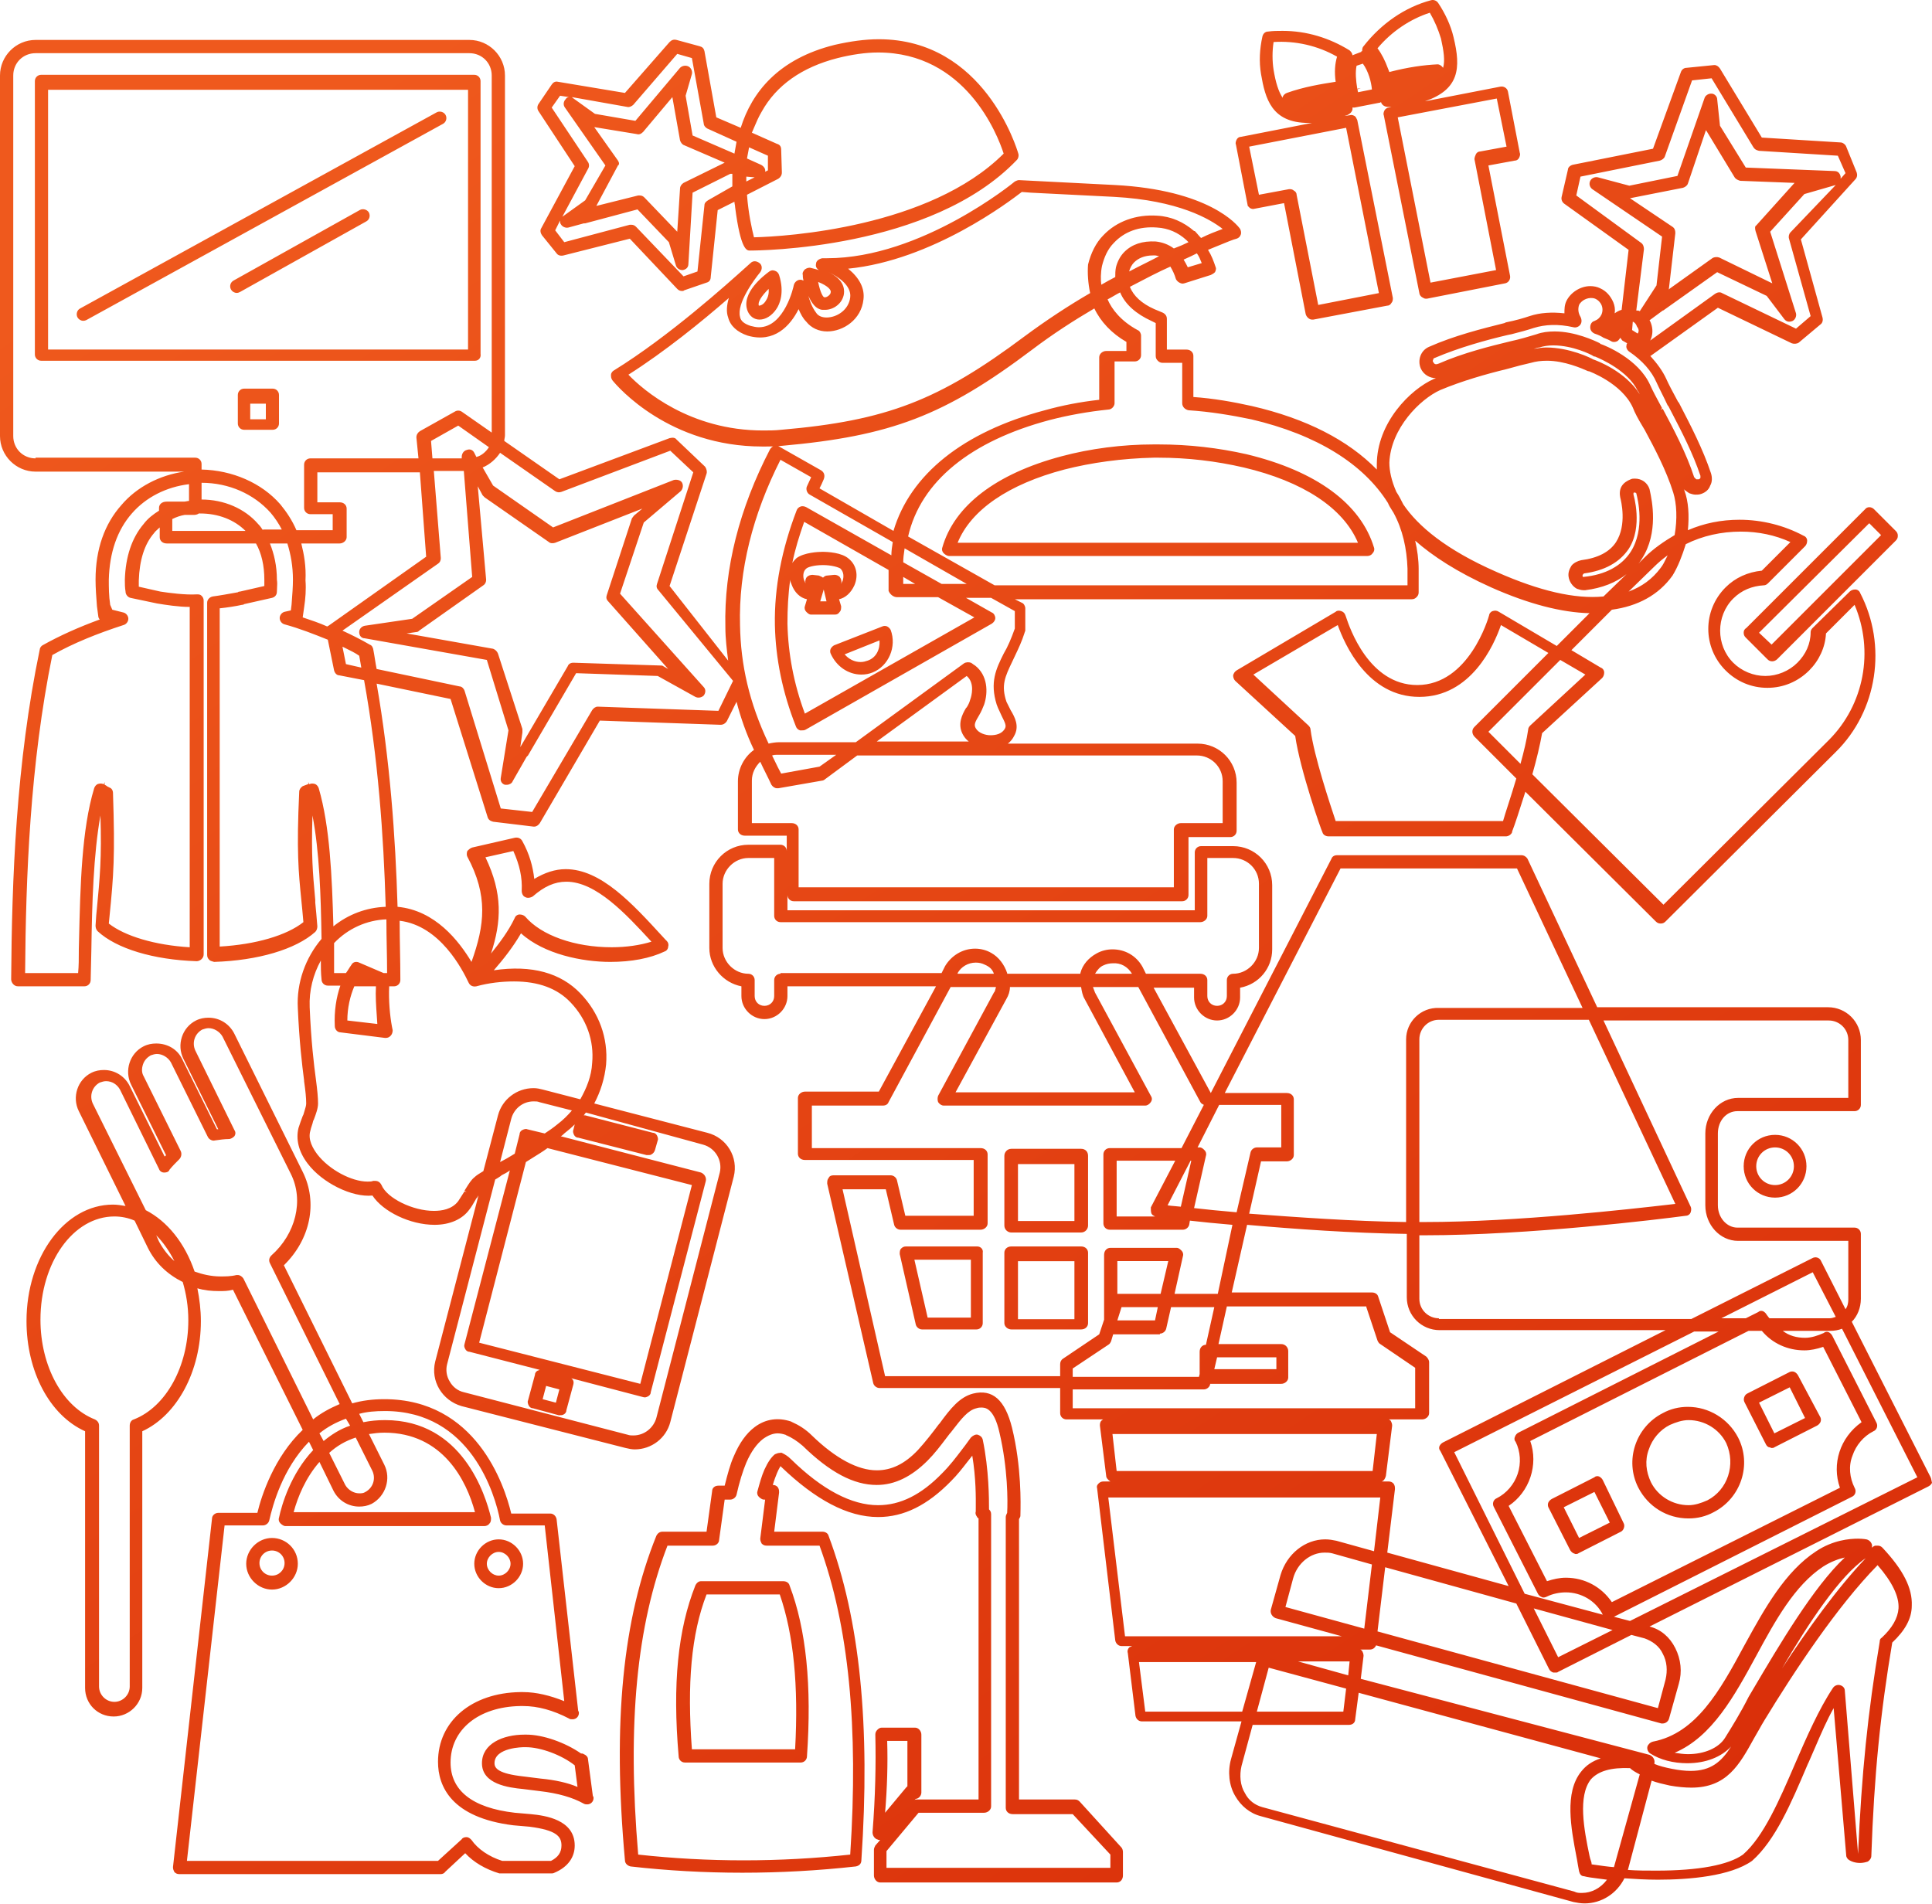 <svg width="277" height="273" viewBox="0 0 277 273" version="1.1" xmlns="http://www.w3.org/2000/svg" xmlns:xlink="http://www.w3.org/1999/xlink">
<title>Shape</title>
<desc>Created using Figma</desc>
<g id="Canvas" transform="translate(-427 -566)">
<g id="Shape">
<use xlink:href="#path0_fill" transform="translate(427 566)" fill="url(#paint0_linear)"/>
</g>
</g>
<defs>
<linearGradient id="paint0_linear" x1="0" y1="0" x2="1" y2="0" gradientUnits="userSpaceOnUse" gradientTransform="matrix(-189.671 -277.453 281.595 -186.881 242.555 287.61)">
<stop offset="0" stop-color="#D82C08"/>
<stop offset="1" stop-color="#EF591D"/>
</linearGradient>
<path id="path0_fill" fill-rule="evenodd" d="M 179.9 29.926C 179.6 30.026 179.4 29.926 179.2 29.826L 178.9 29.526L 177.2 20.726C 177.1 20.526 177.2 20.226 177.3 20.026C 177.4 19.826 177.6 19.626 177.9 19.626L 188.1 17.626L 187.6 17.626C 182.3 17.626 181.4 14.126 180.8 10.626C 180.5 8.826 180.6 7.026 181 5.226C 181.1 4.826 181.4 4.526 181.8 4.526C 182.5 4.426 183.2 4.426 183.9 4.426C 187.3 4.426 190.6 5.426 193.5 7.226C 193.7 7.426 193.9 7.626 193.9 7.926L 195.2 7.426C 195.1 7.426 195.2 7.326 195.3 7.326C 195.3 7.126 195.3 6.826 195.5 6.626C 198 3.426 201.4 1.026 205.2 0.026C 205.6 -0.074 206 0.126 206.2 0.426C 207.2 1.926 208 3.626 208.4 5.326C 209.5 9.826 209.2 12.826 204.3 14.526L 215.1 12.426C 215.6 12.326 216.1 12.626 216.2 13.126L 217.9 21.926C 218 22.126 217.9 22.426 217.8 22.626C 217.7 22.826 217.5 23.026 217.2 23.026L 213.4 23.726L 216.5 39.526C 216.6 40.026 216.3 40.526 215.8 40.626L 204.6 42.826L 204.4 42.826C 204.254 42.826 204.161 42.772 204.043 42.705C 204 42.68 203.954 42.653 203.9 42.626C 203.7 42.526 203.5 42.226 203.5 42.026L 198.4 16.526C 198.3 16.326 198.4 16.026 198.5 15.826C 198.6 15.626 198.9 15.426 199.1 15.426L 199.5 15.326L 199 15.326C 198.5 15.326 198.1 15.026 198 14.626C 197.942 14.684 197.918 14.708 197.889 14.718C 197.867 14.726 197.842 14.726 197.8 14.726L 194.2 15.426L 194 15.426L 193.9 15.426C 194 15.826 193.7 16.226 193.3 16.426C 193.244 16.482 193.156 16.507 193.055 16.535L 193.054 16.535C 192.975 16.558 192.887 16.582 192.8 16.626L 193.5 16.526C 193.8 16.426 194 16.526 194.2 16.626C 194.362 16.707 194.458 16.918 194.542 17.102L 194.544 17.106C 194.563 17.148 194.581 17.189 194.6 17.226L 199.7 42.726C 199.7 42.926 199.7 43.226 199.5 43.426C 199.4 43.626 199.2 43.826 198.9 43.826L 188.3 45.826L 188.1 45.826C 187.7 45.826 187.3 45.426 187.2 45.026L 184.1 29.126L 179.9 29.926ZM 250 90.726C 250 91.026 250.1 91.226 250.3 91.426L 253.4 94.526C 253.6 94.726 253.8 94.826 254.1 94.826C 254.3 94.826 254.6 94.726 254.8 94.526L 271.8 77.526C 272 77.326 272.1 77.126 272.1 76.826C 272.1 76.526 272 76.326 271.8 76.126L 268.7 73.026C 268.3 72.626 267.7 72.626 267.4 73.026L 250.4 90.026C 250.1 90.226 250 90.426 250 90.726ZM 268 75.026L 269.7 76.726L 254 92.426L 252.2 90.726L 268 75.026ZM 214.6 14.126L 216 21.026L 212.2 21.726C 211.9 21.726 211.7 21.926 211.6 22.126C 211.5 22.326 211.4 22.626 211.4 22.826L 214.5 38.726L 205.1 40.526L 200.4 16.826L 214.6 14.126ZM 206.6 5.526C 206.2 4.226 205.7 3.026 205 1.826C 202.2 2.726 199.5 4.526 197.5 6.926C 198.1 7.726 198.6 8.726 199 9.826C 199.05 9.926 199.075 10 199.1 10.075L 199.1 10.076C 199.125 10.151 199.15 10.226 199.2 10.326C 201.9 9.626 204.1 9.326 206.1 9.226C 206.4 9.226 206.7 9.426 206.9 9.726C 207.2 8.726 207 7.326 206.6 5.526ZM 194.5 9.426L 195.4 9.126C 196.2 10.226 196.6 11.726 196.7 12.826L 194.7 13.226C 194.7 13.126 194.7 13.026 194.6 12.826L 195.1 12.626L 194.6 12.726C 194.4 11.526 194.3 10.326 194.5 9.426ZM 183.9 14.026C 183.9 13.726 184.2 13.426 184.5 13.326C 186.951 12.444 189.497 12.042 191.386 11.744L 191.5 11.726C 191.3 10.326 191.4 9.126 191.7 8.126C 188.9 6.526 185.7 5.826 182.6 6.026C 182.4 7.326 182.4 8.726 182.6 10.026C 182.9 11.826 183.3 13.126 183.9 14.026ZM 193 18.326L 197.7 42.026L 189 43.726L 185.9 27.926C 185.9 27.626 185.7 27.426 185.5 27.326C 185.4 27.226 185.2 27.126 185 27.126L 184.8 27.126L 180.5 27.926L 179.1 21.026L 193 18.326ZM 155 176.726C 155.6 176.726 156 176.226 156 175.726L 156 165.726C 156 165.126 155.6 164.726 155 164.726L 145 164.726C 144.4 164.726 144 165.226 144 165.726L 144 175.726C 144 176.326 144.5 176.726 145 176.726L 155 176.726ZM 156 179.626L 156 189.726C 156 190.226 155.6 190.626 155 190.626L 145 190.626C 144.5 190.626 144 190.226 144 189.726L 144 179.626C 144 179.126 144.4 178.726 145 178.726L 155 178.726C 155.6 178.726 156 179.126 156 179.626ZM 126.5 89.826C 126.7 89.726 127 89.726 127.2 89.826C 127.4 89.926 127.6 90.126 127.7 90.326C 128.6 92.726 127.4 95.526 125.1 96.426C 124.6 96.626 124.1 96.726 123.5 96.726C 121.6 96.726 119.9 95.526 119.1 93.726C 119 93.526 119 93.226 119.1 93.026C 119.2 92.826 119.4 92.626 119.6 92.526L 126.5 89.826ZM 124.4 94.726C 124.1 94.826 123.8 94.926 123.4 94.926C 122.5 94.926 121.7 94.526 121.1 93.826L 126.1 91.826C 126.2 93.126 125.6 94.326 124.4 94.726ZM 97.3 251.826C 96.4 241.426 97.2 233.626 99.7 227.326C 99.9 226.926 100.2 226.726 100.5 226.726L 112.3 226.726C 112.7 226.726 113.1 226.926 113.2 227.326C 115.6 233.626 116.4 241.726 115.7 251.826C 115.7 252.326 115.3 252.726 114.8 252.726L 98.2 252.726C 97.7 252.726 97.3 252.326 97.3 251.826ZM 111.8 228.626C 113.8 234.426 114.5 241.726 114 250.826L 99.2 250.826C 98.5 241.426 99.1 234.326 101.3 228.626L 111.8 228.626ZM 197 78.526C 197.1 78.826 197 79.126 196.8 79.326C 196.6 79.626 196.3 79.726 196 79.726L 136.1 79.726C 135.8 79.726 135.5 79.526 135.3 79.326C 135.1 79.126 135 78.826 135.1 78.526C 136.8 72.526 142.8 67.926 152.2 65.426C 156.3 64.326 160.9 63.726 165.4 63.726L 166.1 63.726C 170.5 63.726 174.7 64.226 178.7 65.126C 188.7 67.526 195.1 72.226 197 78.526ZM 137.3 77.826C 139.2 73.126 144.6 69.426 152.6 67.326C 156.5 66.326 160.9 65.726 165.4 65.626L 166.1 65.626C 170.3 65.626 174.4 66.126 178.3 67.026C 186.8 69.026 192.6 72.826 194.7 77.826L 137.3 77.826ZM 129.9 178.726L 140.1 178.726C 140.6 178.726 141 179.126 140.9 179.626L 140.9 189.726C 140.9 190.226 140.5 190.626 140 190.626L 132.2 190.626C 131.8 190.626 131.4 190.326 131.3 189.926L 129 179.826C 129 179.526 129 179.226 129.2 179.026C 129.4 178.826 129.6 178.726 129.9 178.726ZM 139.2 188.926L 133 188.926L 131.1 180.626L 139.2 180.626L 139.2 188.926ZM 75 224.226C 75 226.126 73.4 227.726 71.5 227.726C 69.6 227.726 68 226.126 68 224.226C 68 222.326 69.6 220.726 71.5 220.726C 73.4 220.726 75 222.326 75 224.226ZM 71.5 222.526C 72.4 222.526 73.2 223.326 73.2 224.226C 73.2 225.126 72.4 225.926 71.5 225.926C 70.6 225.926 69.8 225.126 69.8 224.226C 69.8 223.326 70.6 222.526 71.5 222.526ZM 154.1 258.026C 154.4 258.026 154.6 258.126 154.8 258.326L 160.8 264.926C 160.9 265.026 161 265.326 161 265.526L 161 268.926C 161 269.526 160.6 269.926 160.1 269.926L 126.2 269.926C 125.7 269.926 125.3 269.426 125.3 268.926L 125.3 265.226C 125.3 265.026 125.4 264.826 125.5 264.626L 126.2 263.826L 126 263.826C 125.95 263.826 125.9 263.801 125.85 263.776C 125.8 263.751 125.75 263.726 125.7 263.726C 125.3 263.526 125.1 263.126 125.1 262.726C 125.5 257.626 125.6 253.026 125.5 248.726C 125.5 248.426 125.6 248.226 125.8 248.026C 126 247.826 126.2 247.726 126.4 247.726L 131.2 247.726C 131.7 247.726 132.1 248.226 132.1 248.726L 132.1 257.026C 132.1 257.426 131.8 257.826 131.4 257.926L 131.3 257.926L 131.1 258.126C 131.2 258.026 131.3 258.026 131.4 258.026L 140.3 258.026L 140.3 217.726C 140.262 217.688 140.224 217.664 140.191 217.644L 140.191 217.644C 140.138 217.611 140.1 217.588 140.1 217.526C 139.9 217.226 139.8 217.026 139.9 216.726C 139.9 216.586 139.901 216.426 139.903 216.246L 139.903 216.234L 139.903 216.234C 139.914 214.738 139.934 211.93 139.4 208.726C 139.138 209.046 138.876 209.384 138.606 209.731L 138.605 209.732C 137.95 210.576 137.25 211.476 136.4 212.326C 133 215.826 129.6 217.526 125.9 217.526C 121.5 217.526 116.9 215.026 112 210.326L 111.9 210.226C 111.872 210.282 111.836 210.346 111.794 210.42L 111.794 210.421C 111.688 210.611 111.544 210.867 111.4 211.226C 111.2 211.726 111 212.226 110.8 212.926C 111.1 212.926 111.3 213.026 111.5 213.226C 111.7 213.526 111.7 213.726 111.7 214.026L 111 219.626L 117.9 219.626C 118.3 219.626 118.7 219.826 118.8 220.226C 123.3 232.226 124.8 247.426 123.5 266.726C 123.5 267.226 123.2 267.526 122.7 267.626C 111.9 268.826 100.9 268.826 90.4 267.626C 90 267.526 89.6 267.226 89.6 266.726C 87.8 246.926 89.3 232.126 94.1 220.226C 94.3 219.826 94.6 219.626 95 219.626L 101.3 219.626L 102.1 213.826C 102.1 213.326 102.5 213.026 103 213.026L 103.9 213.026C 104.3 211.426 104.7 209.926 105.2 208.826C 106 206.926 107 205.526 108.2 204.626C 109.8 203.426 111.6 203.226 113.4 203.826C 113.45 203.826 113.475 203.851 113.5 203.876C 113.525 203.901 113.55 203.926 113.6 203.926C 114.5 204.326 115.5 204.926 116.4 205.826C 119.8 209.126 123 210.826 125.7 210.826C 127.8 210.826 129.7 209.926 131.6 207.926C 132.7 206.726 133.7 205.426 134.6 204.226L 134.7 204.126C 136.3 201.926 137.6 200.326 139.5 199.826C 142.3 199.126 144.1 200.726 145.1 204.726C 146.471 210.3 146.338 215.707 146.305 217.056L 146.305 217.064C 146.302 217.187 146.3 217.275 146.3 217.326C 146.3 217.472 146.246 217.565 146.178 217.683L 146.178 217.683C 146.153 217.726 146.127 217.773 146.1 217.826L 146.1 258.026L 154.1 258.026ZM 127.2 249.626L 130.1 249.626L 130.1 256.126L 129.9 256.326L 126.9 259.926C 127.2 256.326 127.3 252.926 127.2 249.626ZM 127.1 267.826L 159.1 267.826L 159.2 267.826L 159.2 265.926L 153.8 260.126L 145.2 260.126C 144.6 260.126 144.2 259.726 144.2 259.226L 144.2 217.526C 144.2 217.326 144.3 217.126 144.4 216.926C 144.5 215.326 144.5 210.526 143.3 205.426C 142.5 201.826 141.2 201.826 140.7 201.826C 140.5 201.826 140.3 201.826 140 201.926C 138.795 202.204 137.847 203.428 136.599 205.04C 136.502 205.166 136.402 205.295 136.3 205.426L 136.2 205.526C 136.045 205.728 135.889 205.932 135.733 206.138L 135.712 206.165L 135.686 206.2L 135.667 206.226L 135.665 206.228C 134.838 207.318 133.987 208.44 133 209.426C 130.7 211.726 128.3 212.926 125.7 212.926C 122.4 212.926 119 211.126 115.1 207.326C 114.3 206.626 113.5 206.126 112.8 205.826C 112.75 205.826 112.725 205.801 112.7 205.776C 112.675 205.751 112.65 205.726 112.6 205.726C 112.3 205.626 111.9 205.526 111.5 205.526C 110.8 205.526 110.1 205.826 109.4 206.326C 108.5 207.026 107.7 208.126 107 209.726C 106.5 210.926 106 212.526 105.6 214.326C 105.5 214.726 105.1 215.026 104.7 215.026L 103.9 215.026L 103.1 220.826C 103.1 221.226 102.7 221.626 102.2 221.626L 95.7 221.626C 91.3 233.026 89.9 247.126 91.5 265.926C 101.5 267.026 111.7 267.026 121.9 265.926C 123.1 247.626 121.7 233.126 117.5 221.626L 109.9 221.626C 109.6 221.626 109.4 221.526 109.2 221.326C 109.1 221.126 109 220.926 109 220.626L 109.7 215.026L 109.5 215.026C 109.3 215.026 109 214.826 108.8 214.626C 108.6 214.426 108.5 214.126 108.6 213.826C 108.9 212.726 109.2 211.626 109.6 210.726C 110.1 209.626 110.6 208.926 111.1 208.526C 111.3 208.426 111.6 208.326 111.8 208.326L 111.9 208.326C 111.962 208.264 111.985 208.279 112.018 208.299C 112.038 208.311 112.062 208.326 112.1 208.326C 112.5 208.526 112.9 208.726 113.4 209.226C 117.9 213.626 122.1 215.826 125.9 215.826C 129.1 215.826 132.1 214.326 135.1 211.226C 136.181 210.145 137.055 208.994 137.894 207.89L 137.894 207.889C 138.064 207.666 138.232 207.445 138.4 207.226L 139.2 206.126C 139.5 205.826 139.9 205.626 140.2 205.726C 140.5 205.826 140.8 206.026 140.9 206.426C 141.8 210.726 141.8 215.026 141.8 216.426C 142 216.626 142.1 216.826 142.1 217.126L 142.1 259.026C 142.1 259.526 141.6 259.926 141.1 259.926L 131.7 259.926L 127.1 265.426L 127.1 267.826ZM 82.4 23.826L 77.6 32.726C 77.4 33.026 77.5 33.426 77.7 33.726L 79.8 36.326C 80 36.626 80.4 36.726 80.8 36.626L 90.3 34.226L 97.1 41.426C 97.3 41.626 97.5 41.726 97.8 41.726C 97.9 41.726 98 41.726 98.1 41.626L 101.3 40.526C 101.7 40.426 101.9 40.126 101.9 39.726L 102.9 30.126L 105.3 28.926C 105.3 29.076 105.325 29.201 105.35 29.326C 105.375 29.451 105.4 29.576 105.4 29.726C 106.2 35.926 107.1 35.926 107.5 35.926C 108.6 35.926 133.5 35.826 145.8 22.926C 146 22.726 146.1 22.326 146 22.026C 145.8 21.326 141.1 5.626 126 5.626C 124 5.626 121.9 5.926 119.7 6.426C 111.6 8.426 107.8 13.226 106.2 18.326L 102.7 16.826L 101 7.326C 100.9 6.926 100.7 6.726 100.3 6.626L 97 5.726C 96.6 5.626 96.3 5.726 96 6.026L 89.6 13.326L 80 11.726C 79.6 11.626 79.3 11.826 79.1 12.126L 77.2 14.926C 77 15.226 77 15.626 77.2 15.926L 82.4 23.826ZM 120.1 8.326C 115 9.626 111.3 12.226 109.2 16.026C 108.755 16.768 108.419 17.566 108.113 18.296C 108.006 18.549 107.903 18.794 107.8 19.026L 111.4 20.626C 111.8 20.726 112 21.026 112 21.426L 112.1 24.726C 112.1 25.126 111.9 25.426 111.6 25.626L 107.1 27.926C 107.3 30.626 107.8 32.826 108.1 34.026C 112.7 33.926 133.3 32.626 143.9 22.026C 143 19.226 138.4 7.526 125.9 7.526C 124.1 7.526 122.1 7.826 120.1 8.326ZM 107.4 21.126L 110.1 22.326L 110.1 24.426L 109.7 24.626C 109.8 24.226 109.5 23.826 109.1 23.626L 107.1 22.726C 107.149 22.481 107.198 22.211 107.247 21.941L 107.247 21.94L 107.248 21.939L 107.248 21.938L 107.248 21.937L 107.248 21.936L 107.248 21.935L 107.25 21.926C 107.3 21.651 107.35 21.376 107.4 21.126ZM 108.2 25.426L 107 25.326L 107 26.026L 108.2 25.426ZM 101.5 28.726C 101.2 28.926 101 29.126 101 29.426L 100 38.926L 98 39.626L 91.2 32.526C 91 32.326 90.8 32.226 90.5 32.226L 90.3 32.226L 80.9 34.726L 79.6 33.026L 80.3 31.626C 80.3 31.826 80.3 32.026 80.4 32.126C 80.6 32.526 81.1 32.726 81.5 32.626L 83.7 32.026L 83.9 32.026L 91.4 30.026L 95.9 34.726L 96.9 38.026C 97 38.426 97.4 38.726 97.8 38.726L 97.9 38.726C 98.4 38.626 98.7 38.326 98.7 37.826L 99.3 27.626L 104.7 24.926L 105 24.926L 105 26.726L 101.5 28.726ZM 85.2 18.226L 88.6 23.026C 88.8 23.326 88.8 23.626 88.6 23.726L 85.5 29.526L 91.5 28.026L 91.7 28.026C 92 28.026 92.2 28.126 92.4 28.326L 97.1 33.226L 97.5 27.026C 97.5 26.726 97.7 26.426 98 26.226L 103.9 23.326L 98.1 20.826C 97.8 20.726 97.6 20.426 97.5 20.126L 96.4 13.926L 92.2 18.926C 91.9 19.226 91.6 19.326 91.3 19.226L 85.2 18.226ZM 89.9 15.326C 90.2 15.426 90.6 15.226 90.8 15.026L 97.1 7.726L 99.2 8.326L 100.9 17.726C 100.9 18.026 101.2 18.326 101.4 18.426L 105.6 20.326C 105.55 20.627 105.5 20.902 105.45 21.178C 105.4 21.452 105.35 21.727 105.3 22.026L 99.3 19.426L 98.3 13.726L 99.2 10.626C 99.3 10.226 99.1 9.726 98.7 9.526C 98.3 9.326 97.8 9.426 97.5 9.726L 91.1 17.326L 85.3 16.326L 82.1 14.026L 82 13.926L 89.9 15.326ZM 81.6 13.926L 80.3 13.726L 79.1 15.426L 84.3 23.226C 84.5 23.526 84.5 23.926 84.3 24.226L 80.646 31.041C 80.622 31.054 80.6 31.079 80.6 31.126L 80.646 31.041C 80.672 31.026 80.7 31.026 80.7 31.026L 83.9 28.726L 86.8 23.726L 81 15.426C 80.7 15.026 80.8 14.526 81.1 14.226C 81.2 14.026 81.4 13.926 81.6 13.926ZM 111.1 38.826C 110.8 38.726 110.6 38.726 110.3 38.926L 110.252 38.962C 109.665 39.397 106.135 42.011 107.2 44.626C 107.5 45.326 108.1 45.826 108.9 45.826C 109.8 45.826 110.7 45.226 111.3 44.326C 111.8 43.626 112.5 41.926 111.7 39.426C 111.6 39.126 111.4 38.926 111.1 38.826ZM 108.8 43.826C 109.1 43.826 109.5 43.626 109.8 43.126C 110 42.826 110.3 42.226 110.2 41.426C 109.2 42.426 108.6 43.326 108.8 43.826ZM 257.8 197.226C 257.7 197.026 257.5 196.826 257.3 196.726C 257.1 196.626 256.8 196.626 256.6 196.726L 250.5 199.826C 250.1 200.026 249.9 200.626 250.1 201.026L 253.2 207.126C 253.3 207.326 253.5 207.526 253.7 207.526C 253.75 207.526 253.8 207.551 253.85 207.576L 253.851 207.576C 253.9 207.601 253.95 207.626 254 207.626C 254.1 207.626 254.3 207.626 254.4 207.526L 260.5 204.426C 260.7 204.326 260.9 204.126 261 203.926C 261.1 203.726 261.1 203.426 261 203.226L 257.8 197.226ZM 252.2 201.126L 254.4 205.526L 258.8 203.326L 256.6 198.926L 252.2 201.126ZM 84.3 252.226C 84.3 251.926 84 251.626 83.7 251.526C 83.6 251.426 83.4 251.426 83.3 251.426C 81 249.826 77.8 248.726 75.5 248.726L 75.2 248.726C 72.1 248.726 69.1 250.026 69.1 252.826C 69.1 255.826 72.9 256.326 75 256.526L 77.4 256.826C 80 257.126 82.1 257.726 83.7 258.626C 83.9 258.726 84 258.726 84.2 258.726C 84.7 258.726 85.1 258.326 85.1 257.826C 85.1 257.726 85.1 257.626 85 257.526L 84.3 252.226ZM 75.1 254.726L 77.5 255.026C 79.6 255.226 81.4 255.626 82.8 256.226L 82.4 253.126C 80.5 251.626 77.5 250.526 75.4 250.526L 75.1 250.526C 75.1 250.526 70.9 250.526 70.9 252.826C 70.9 253.526 71.4 254.326 75.1 254.726ZM 229.8 212.226C 229.7 212.026 229.5 211.826 229.3 211.726C 229.1 211.626 228.8 211.626 228.6 211.826L 222.5 214.926C 222.3 215.026 222.1 215.226 222 215.426C 221.9 215.626 221.9 215.926 222 216.126L 225.1 222.226C 225.2 222.426 225.4 222.626 225.6 222.726C 225.65 222.726 225.7 222.751 225.75 222.776C 225.8 222.801 225.85 222.826 225.9 222.826C 226 222.826 226.2 222.826 226.3 222.726L 232.4 219.626C 232.8 219.426 233 218.826 232.8 218.426L 229.8 212.226ZM 224.2 216.126L 226.4 220.526L 230.8 218.326L 228.6 213.926L 224.2 216.126ZM 242 201.726C 240.7 201.726 239.5 202.026 238.4 202.626C 234.5 204.626 232.9 209.426 234.9 213.326C 236.3 216.026 239 217.726 242.1 217.726C 243.4 217.726 244.6 217.426 245.7 216.826C 249.6 214.826 251.2 210.026 249.2 206.126C 247.8 203.426 245 201.726 242 201.726ZM 242.1 215.826C 243 215.826 243.9 215.526 244.8 215.126C 247.7 213.626 248.9 210.026 247.5 206.926C 246.5 204.926 244.4 203.626 242.1 203.626C 241.2 203.626 240.3 203.926 239.4 204.326C 238 205.026 236.9 206.326 236.4 207.826C 235.8 209.426 236 211.026 236.7 212.526C 237.7 214.526 239.8 215.826 242.1 215.826ZM 76.1 260.126L 73.8 259.926C 67.7 259.226 64.6 256.726 64.6 252.726C 64.6 248.026 68.6 244.726 74.6 244.626L 75 244.626C 77.1 244.626 79.3 245.226 81.6 246.426C 81.7 246.526 81.9 246.526 82.1 246.526C 82.6 246.526 83 246.126 83 245.626C 83 245.526 83 245.426 82.9 245.326L 79.8 217.826C 79.7 217.326 79.3 217.026 78.9 217.026L 73.3 217.026C 72.3 212.826 68.2 200.626 55.1 200.626C 53.4 200.626 51.9 200.826 50.5 201.226L 40.7 181.426C 44.5 177.726 45.6 172.426 43.4 168.026L 33.6 148.226C 32.9 146.826 31.5 145.926 29.9 145.926C 29.3 145.926 28.7 146.026 28.1 146.326C 26.1 147.326 25.3 149.826 26.3 151.826L 31.3 161.926L 31.1 161.926L 26.1 151.826C 25.4 150.426 24 149.626 22.4 149.626C 21.8 149.626 21.2 149.726 20.6 150.026C 18.6 151.026 17.8 153.526 18.8 155.526L 23.8 165.626C 23.8 165.688 23.762 165.711 23.709 165.744C 23.676 165.764 23.638 165.788 23.6 165.826L 18.6 155.726C 17.9 154.326 16.5 153.426 14.9 153.426C 14.3 153.426 13.7 153.526 13.1 153.826C 11.1 154.826 10.3 157.326 11.3 159.326L 17.999 172.926C 17.399 172.826 16.8 172.726 16.2 172.726C 9.3 172.726 3.8 180.226 3.8 189.426C 3.8 196.626 7.1 202.926 12.2 205.226L 12.2 242.026C 12.2 244.326 14 246.126 16.3 246.126C 18.5 246.126 20.4 244.326 20.4 242.026L 20.4 205.226C 25.4 202.926 28.8 196.626 28.8 189.426C 28.8 187.826 28.6 186.226 28.3 184.726C 29.3 185.026 30.3 185.126 31.4 185.126C 32.1 185.126 32.7 185.126 33.4 184.926L 43.4 205.026C 39.3 208.926 37.5 214.426 36.9 216.926L 31.3 216.926C 30.8 216.926 30.4 217.326 30.4 217.726L 24.8 267.726C 24.8 268.026 24.9 268.226 25 268.426C 25.2 268.626 25.4 268.726 25.7 268.726L 63.2 268.726C 63.4 268.726 63.7 268.626 63.8 268.426L 66.7 265.726C 67.9 267.026 69.6 268.026 71.6 268.626L 71.8 268.626L 79.1 268.626C 79.2 268.626 79.3 268.626 79.5 268.526C 81.4 267.726 82.4 266.326 82.4 264.626C 82.4 260.926 78.2 260.326 76.1 260.126ZM 53.4 210.926L 51 206.126C 49.5 206.626 48.3 207.326 47.2 208.326L 49.5 212.926C 49.9 213.626 50.7 214.126 51.5 214.126C 51.8 214.126 52.1 214.126 52.4 213.926C 53.5 213.326 53.9 212.026 53.4 210.926ZM 55.1 210.026L 52.9 205.626C 53.6 205.526 54.3 205.426 55.1 205.426C 63.5 205.426 66.9 212.326 68.1 216.826L 42.1 216.826C 42.7 214.626 43.8 211.926 45.8 209.626L 47.8 213.726C 48.5 215.126 49.9 216.026 51.5 216.026C 52.1 216.026 52.7 215.926 53.3 215.626C 55.3 214.526 56.1 212.026 55.1 210.026ZM 46.4 206.626C 47.5 205.726 48.7 204.926 50.2 204.426L 49.6 203.426C 48.2 203.926 46.9 204.626 45.8 205.526L 46.4 206.626ZM 19.2 203.526C 18.8 203.626 18.6 204.026 18.6 204.426L 18.6 241.826C 18.6 243.026 17.6 244.026 16.4 244.026C 15.2 244.026 14.2 243.026 14.2 241.826L 14.2 204.426C 14.2 204.026 14 203.726 13.6 203.526C 9 201.726 5.8 195.926 5.8 189.226C 5.8 181.026 10.5 174.426 16.4 174.426C 17.4 174.426 18.4 174.626 19.3 175.026L 21.2 178.926C 22.3 181.126 24 182.726 26.2 183.826C 26.7 185.526 27 187.326 27 189.326C 27 195.926 23.8 201.726 19.2 203.526ZM 25 180.826C 24.3 179.426 23.4 178.126 22.4 177.126L 22.8 178.026C 23.4 179.126 24.1 180.026 25 180.826ZM 34.9 183.326C 34.7 183.026 34.4 182.826 34.1 182.826L 33.9 182.826C 33.1 183.026 32.3 183.026 31.6 183.026C 30.3 183.026 29 182.726 27.9 182.326C 26.5 178.226 24 175.126 20.9 173.526L 13.3 158.226C 12.8 157.126 13.2 155.826 14.3 155.226L 14.3 155.226C 14.6 155.126 14.9 155.026 15.2 155.026C 16.1 155.026 16.8 155.526 17.2 156.226L 22.8 167.626C 22.9 167.926 23.2 168.126 23.5 168.126L 23.6 168.126C 23.9 168.126 24.2 168.026 24.3 167.726C 24.7 167.226 25.2 166.726 25.7 166.226C 26 165.926 26.1 165.426 25.9 165.026L 20.6 154.326C 20.3 153.826 20.3 153.226 20.5 152.626C 20.7 152.026 21.1 151.626 21.6 151.326C 21.9 151.226 22.2 151.126 22.5 151.126C 23.3 151.126 24.1 151.626 24.5 152.326L 29.8 163.026C 30 163.426 30.5 163.626 30.8 163.526C 31.5 163.426 32.2 163.326 32.8 163.326C 33.1 163.326 33.4 163.126 33.6 162.926C 33.8 162.626 33.8 162.326 33.6 162.026L 28 150.626C 27.5 149.526 27.9 148.226 29 147.626C 29.3 147.526 29.6 147.426 29.9 147.426C 30.7 147.426 31.5 147.926 31.9 148.626L 41.7 168.326C 43.6 172.126 42.4 176.926 38.9 180.026C 38.6 180.326 38.5 180.726 38.7 181.126L 48.7 201.326C 47.3 201.926 46 202.626 44.9 203.526L 34.9 183.326ZM 72 266.826L 79 266.826C 80 266.326 80.5 265.626 80.5 264.626C 80.5 263.326 79.8 262.426 75.9 261.926L 73.6 261.726C 64.7 260.626 62.8 256.126 62.8 252.626C 62.8 246.826 67.6 242.726 74.6 242.626L 75 242.626C 76.9 242.626 78.9 243.126 80.9 243.926L 78.1 218.726L 72.6 218.726C 72.2 218.726 71.8 218.426 71.7 218.026C 71 214.326 67.5 202.326 55.2 202.326C 53.8 202.326 52.6 202.426 51.5 202.726L 52.1 203.926C 53.1 203.726 54.1 203.626 55.2 203.626C 66.3 203.626 69.6 214.326 70.4 217.626C 70.4 217.926 70.4 218.226 70.2 218.426C 70 218.726 69.7 218.826 69.4 218.826L 40.9 218.826C 40.7 218.826 40.4 218.626 40.2 218.426C 40 218.226 39.9 217.926 40 217.626C 40.4 215.726 41.7 211.326 44.9 207.926L 44.3 206.726C 40.5 210.626 39.1 215.826 38.6 218.026C 38.5 218.426 38.1 218.726 37.7 218.726L 32.2 218.726L 26.8 266.826L 62.8 266.826L 66.2 263.726C 66.3 263.526 66.6 263.426 66.8 263.426L 66.9 263.426C 67.2 263.426 67.4 263.626 67.6 263.826C 68.5 265.126 70.1 266.226 72 266.826ZM 39 220.526C 37 220.526 35.3 222.226 35.3 224.226C 35.3 226.226 37 227.926 39 227.926C 41 227.926 42.7 226.226 42.7 224.226C 42.7 222.126 41 220.526 39 220.526ZM 37.2 224.126C 37.2 225.126 38 225.926 39 225.926C 40 225.926 40.8 225.126 40.8 224.126C 40.8 223.126 40 222.326 39 222.326C 38 222.326 37.2 223.126 37.2 224.126ZM 276.8 211.826L 265.5 189.526C 266.3 188.726 266.8 187.526 266.8 186.226L 266.8 176.926C 266.8 176.426 266.4 176.026 265.9 176.026L 249.1 176.026C 247.6 176.026 246.3 174.626 246.3 172.826L 246.3 162.526C 246.3 160.726 247.5 159.326 249.1 159.326L 265.9 159.326C 266.4 159.326 266.8 158.926 266.8 158.426L 266.8 149.126C 266.8 146.526 264.7 144.426 262.1 144.426L 229 144.426L 219 123.126C 218.8 122.826 218.5 122.626 218.1 122.626L 191.7 122.626C 191.3 122.626 191 122.826 190.9 123.126L 173.6 156.726L 165.4 141.626L 171.2 141.626L 171.2 143.026C 171.2 144.826 172.7 146.326 174.5 146.326C 176.3 146.326 177.8 144.826 177.8 143.026L 177.8 141.626C 180.5 141.126 182.4 138.826 182.4 136.126L 182.4 126.926C 182.4 123.826 179.9 121.326 176.8 121.326L 172.2 121.326C 171.7 121.326 171.3 121.726 171.3 122.226L 171.3 130.526L 112.9 130.526L 112.9 128.326C 112.9 128.826 113.3 129.226 113.8 129.226L 169.5 129.226C 170 129.226 170.4 128.826 170.4 128.326L 170.4 120.026L 176.4 120.026C 176.9 120.026 177.3 119.626 177.3 119.126L 177.3 112.226C 177.3 109.126 174.8 106.626 171.7 106.626L 144.5 106.626C 144.9 106.326 145.2 105.926 145.4 105.526C 146.2 104.126 145.5 102.826 144.9 101.826L 144.3 100.626C 143.51 98.257 144.084 97.058 145.157 94.816L 145.2 94.726C 145.317 94.469 145.445 94.201 145.578 93.921C 146.016 93.002 146.517 91.952 146.9 90.726C 146.9 90.676 146.925 90.626 146.95 90.576L 146.95 90.576C 146.975 90.526 147 90.476 147 90.426L 147 87.226C 147 86.926 146.8 86.526 146.5 86.426L 145.5 85.926L 202.4 85.926C 202.7 85.926 202.9 85.826 203.1 85.626C 203.3 85.426 203.4 85.226 203.4 84.926L 203.4 81.626C 203.4 80.226 203.2 78.826 202.9 77.526C 205.4 79.726 208.9 82.026 213.8 84.226C 219.2 86.626 223.9 87.826 227.9 87.926L 223.2 92.626L 214.9 87.726C 214.6 87.526 214.3 87.526 214 87.626C 213.7 87.726 213.5 88.026 213.5 88.226C 213.4 88.626 210.6 98.226 203.2 98.226C 196.25 98.226 193.482 89.948 192.982 88.455L 192.982 88.453C 192.935 88.314 192.909 88.234 192.9 88.226C 192.8 87.926 192.6 87.726 192.3 87.626C 192 87.526 191.7 87.526 191.5 87.726L 177.3 96.126C 177 96.326 176.9 96.526 176.8 96.826C 176.8 97.126 176.9 97.426 177.1 97.626L 185.7 105.526C 186.4 110.426 189.5 119.226 189.6 119.326C 189.7 119.726 190.1 119.926 190.5 119.926L 215.9 119.926C 216.3 119.926 216.7 119.626 216.8 119.326L 216.8 119.226C 217.182 118.272 217.837 116.224 218.591 113.865L 218.7 113.526L 237.4 132.126C 237.6 132.326 237.8 132.426 238.1 132.426C 238.4 132.426 238.6 132.326 238.8 132.126L 263.2 107.826C 269.2 101.926 270.6 92.526 266.7 85.026C 266.6 84.726 266.3 84.526 266 84.526C 265.7 84.526 265.4 84.626 265.2 84.826L 259.9 90.026C 259.7 90.226 259.6 90.426 259.6 90.626C 259.6 92.326 258.9 93.826 257.7 95.026C 256.5 96.226 254.8 96.926 253.1 96.926C 251.4 96.926 249.7 96.226 248.5 95.026C 246 92.526 246 88.326 248.5 85.826C 249.7 84.626 251.2 84.026 252.9 83.926C 253.1 83.926 253.3 83.826 253.5 83.626L 258.8 78.326C 259 78.126 259.1 77.826 259.1 77.526C 259.1 77.226 258.9 76.926 258.6 76.826C 255.8 75.326 252.6 74.526 249.4 74.526C 246.8 74.526 244.3 75.026 242 76.026C 242.2 73.926 242.1 71.926 241.5 70.326C 241.5 70.226 241.4 70.126 241.4 70.126C 241.6 70.326 241.9 70.526 242.199 70.726L 242.2 70.726L 242.201 70.726C 242.5 70.826 242.8 70.926 243.1 70.926C 243.4 70.926 243.6 70.926 243.9 70.826C 244.5 70.626 245 70.226 245.2 69.626C 245.5 69.126 245.5 68.426 245.3 67.826C 244.161 64.409 242.391 60.992 240.932 58.174L 240.932 58.173L 240.7 57.726L 240.6 57.626L 240.436 57.322C 239.807 56.154 239.268 55.155 238.9 54.326C 238.4 53.226 237.6 52.126 236.6 51.026C 236.643 51.026 236.667 51.026 236.689 51.018C 236.718 51.008 236.742 50.983 236.8 50.926L 246.3 44.126L 256.9 49.226C 257.2 49.326 257.6 49.326 257.9 49.126L 261 46.526C 261.3 46.326 261.4 45.926 261.3 45.526L 258.2 34.326L 266 25.726C 266.3 25.426 266.3 25.026 266.2 24.726L 264.7 21.026C 264.6 20.726 264.2 20.426 263.9 20.426L 252.6 19.726L 246.6 9.826C 246.4 9.526 246.1 9.326 245.8 9.326L 241.8 9.726C 241.4 9.726 241.1 10.026 241 10.326L 237 21.326L 225.5 23.626C 225.1 23.726 224.8 24.026 224.8 24.326L 223.9 28.226C 223.8 28.626 224 29.026 224.3 29.226L 233.5 35.826L 232.5 44.426C 232.1 44.526 231.8 44.726 231.5 44.926C 231.6 44.326 231.5 43.826 231.3 43.326C 230.9 42.426 230.3 41.726 229.4 41.326C 229 41.126 228.5 41.026 228 41.026C 226.6 41.026 225.2 41.926 224.6 43.126C 224.3 43.726 224.3 44.326 224.3 44.926C 222.5 44.726 220.8 44.826 219.3 45.326C 218.4 45.626 217.4 45.926 215.9 46.226L 215.7 46.326L 215.699 46.326L 215.698 46.326C 212.499 47.126 208.499 48.126 204.9 49.726C 203.7 50.226 203.2 51.626 203.7 52.826C 204.1 53.726 205 54.226 205.9 54.226C 205.85 54.226 205.8 54.251 205.75 54.276C 205.7 54.301 205.65 54.326 205.6 54.326C 202.2 55.826 197.4 60.626 197.4 66.626L 197.4 67.326C 193.3 63.126 187.3 60.026 179.5 58.226C 176.8 57.626 174 57.126 171.1 56.926L 171.1 51.026C 171.1 50.526 170.7 50.126 170.1 50.126L 167.3 50.126L 167.3 45.726C 167.3 45.326 167.1 45.026 166.7 44.826L 165.5 44.326C 163.7 43.526 162.5 42.426 162 41.126L 162.195 41.024C 164.218 39.964 166.056 39.001 167.8 38.226C 168.1 38.726 168.4 39.326 168.6 40.026C 168.7 40.226 168.9 40.426 169.1 40.526C 169.3 40.626 169.5 40.726 169.8 40.626L 173.6 39.426C 173.8 39.326 174 39.226 174.2 39.026C 174.3 38.826 174.4 38.526 174.3 38.326C 174 37.426 173.7 36.626 173.2 35.826C 173.598 35.663 173.97 35.51 174.315 35.368L 174.335 35.36L 174.338 35.359L 174.341 35.358C 175.888 34.721 176.893 34.307 177.3 34.226C 177.6 34.126 177.8 33.926 177.9 33.626C 178 33.326 177.9 33.026 177.8 32.826C 177.4 32.226 173.3 27.226 159.8 26.526C 150.2 26.026 146.2 25.826 146.1 25.826C 145.9 25.826 145.7 25.926 145.5 26.026C 145.4 26.126 132.1 37.026 118.6 37.026L 118.2 37.026L 117.9 37.026C 117.4 37.126 117 37.426 117 37.826C 116.9 38.226 117.1 38.526 117.4 38.726C 117.1 38.626 116.7 38.526 116.3 38.426C 116 38.326 115.7 38.426 115.4 38.626C 115.2 38.826 115 39.126 115.1 39.426C 115.1 39.626 115.1 39.826 115.2 40.226C 115.15 40.226 115.1 40.201 115.05 40.176C 115 40.151 114.95 40.126 114.9 40.126C 114.4 40.026 113.9 40.426 113.8 40.926C 113.8 41.026 112.5 46.926 108.8 46.926C 108.4 46.926 108 46.826 107.601 46.726L 107.6 46.726C 106.7 46.426 106.2 46.026 106.1 45.426C 105.6 43.526 108.1 40.126 109 39.026C 109.3 38.626 109.3 38.026 108.9 37.726C 108.5 37.426 108 37.326 107.6 37.726C 107.451 37.858 107.252 38.037 107.007 38.258L 107.005 38.26L 107.004 38.261C 104.278 40.714 95.887 48.266 88 53.126C 87.8 53.226 87.6 53.526 87.6 53.726C 87.6 54.026 87.6 54.226 87.8 54.526C 88.6 55.526 96 64.026 109.3 64.026C 109.808 64.026 110.317 64.026 110.843 64.008C 110.695 64.092 110.548 64.204 110.4 64.426C 106 72.926 103.8 81.526 104 89.926C 104 91.526 104.2 93.126 104.4 94.726L 96 84.026L 101.3 67.926C 101.4 67.626 101.3 67.226 101.1 66.926L 97 63.026C 96.8 62.726 96.4 62.726 96 62.826L 80.2 68.726L 72.3 63.226C 72.3 63.076 72.325 62.951 72.35 62.826C 72.375 62.701 72.4 62.576 72.4 62.426L 72.4 10.826C 72.4 8.026 70.1 5.726 67.3 5.726L 5.1 5.726C 2.3 5.726 0 8.026 0 10.826L 0 62.526C 0 65.326 2.3 67.626 5.1 67.626L 26.4 67.626C 22.9 68.126 19.6 69.826 17.4 72.426C 15 75.126 13.7 78.726 13.7 83.126C 13.7 84.326 13.8 85.626 13.9 86.926L 14.1 88.426C 14.1 88.526 14.2 88.726 14.3 88.826C 11.3 89.926 8.6 91.126 6.1 92.526C 5.9 92.626 5.7 92.926 5.7 93.126C 2.3 109.426 1.7 126.126 1.6 140.426C 1.6 140.626 1.7 140.926 1.9 141.126C 2.1 141.326 2.3 141.426 2.6 141.426L 12.1 141.426C 12.6 141.426 13 141.026 13 140.526L 13.1 136.126C 13.2 129.426 13.4 122.526 14.4 116.926C 14.591 123.032 14.326 125.77 13.868 130.524L 13.8 131.226L 13.7 132.726C 13.7 133.026 13.8 133.326 14 133.526C 16.7 136.026 22 137.626 28.2 137.826C 28.4 137.826 28.7 137.726 28.9 137.526C 29.1 137.326 29.2 137.126 29.2 136.826L 29.2 86.126C 29.2 85.826 29.1 85.626 28.9 85.426C 28.7 85.226 28.5 85.226 28.2 85.226C 26.6 85.326 24.3 85.026 23 84.826L 19.9 84.126L 19.9 83.226C 20 80.326 20.7 78.026 22.1 76.426C 22.231 76.23 22.404 76.077 22.592 75.91L 22.593 75.909C 22.693 75.822 22.796 75.73 22.9 75.626L 22.9 77.026C 22.9 77.526 23.3 77.926 23.9 77.926L 36.7 77.926C 37.5 79.326 37.9 81.126 37.9 83.126L 37.9 84.026L 34.4 84.826C 34.3 84.826 34.2 84.826 34.1 84.926C 33 85.126 31.3 85.426 30.5 85.526C 30 85.626 29.7 86.026 29.7 86.426L 29.7 136.926C 29.7 137.226 29.8 137.426 30 137.626C 30.146 137.772 30.293 137.812 30.478 137.861C 30.546 137.88 30.62 137.899 30.7 137.926C 37 137.726 42.4 136.126 45.2 133.626C 45.4 133.426 45.5 133.126 45.5 132.826C 45.4 131.526 45.3 130.426 45.2 129.426L 45.2 129.026C 45.183 128.84 45.166 128.657 45.15 128.474L 45.143 128.403C 44.864 125.369 44.613 122.638 44.8 116.926C 45.8 122.126 46 128.326 46.1 134.626C 43.8 137.326 42.5 140.926 42.7 144.526C 42.9 149.226 43.3 152.626 43.6 154.926L 43.6 155.026C 43.8 156.426 43.9 157.426 43.9 158.226C 43.9 158.519 43.793 158.865 43.657 159.305C 43.607 159.465 43.554 159.639 43.5 159.826L 43.4 160.026C 43.2 160.526 43 161.125 42.8 161.725L 42.8 161.726C 42.4 163.326 42.8 165.126 44.1 166.826C 46.2 169.626 50.5 171.726 53.4 171.426C 54.9 173.726 58.8 175.626 62.3 175.626C 64.5 175.626 66.3 174.826 67.3 173.426C 67.593 173.06 67.833 172.639 68.058 172.244L 68.058 172.243C 68.14 172.099 68.22 171.959 68.3 171.826L 68.4 171.726C 68.45 171.676 68.475 171.626 68.5 171.576C 68.525 171.526 68.55 171.476 68.6 171.426L 62.4 195.226C 61.7 198.026 63.4 200.826 66.2 201.626L 89.7 207.626C 90.1 207.726 90.6 207.826 91 207.826C 93.4 207.826 95.5 206.226 96.1 203.926L 105.2 168.726C 105.9 165.926 104.2 163.126 101.4 162.426L 85.2 158.226C 86.1 156.526 86.7 154.626 86.9 152.626C 87.2 148.826 85.9 145.226 83.2 142.426C 80.4 139.526 76.3 138.326 70.8 139.126C 72.2 137.526 73.6 135.726 74.7 133.826C 78 136.826 83.5 137.926 87.5 137.926C 90.5 137.926 93.2 137.426 95.3 136.426C 95.6 136.326 95.8 136.026 95.8 135.726C 95.9 135.426 95.8 135.126 95.6 134.926L 95.4 134.726L 94.973 134.261C 90.609 129.503 86.136 124.626 81.1 124.626C 79.6 124.626 78.1 125.126 76.6 126.026C 76.4 124.226 75.9 122.426 74.9 120.626C 74.7 120.226 74.3 120.026 73.8 120.126L 67.7 121.526C 67.4 121.626 67.2 121.826 67 122.026C 66.9 122.326 66.9 122.626 67 122.826C 70 128.426 69.5 132.626 67.6 137.926C 65.8 134.926 62.4 130.526 57 130.026C 56.7 119.926 55.9 108.926 54 98.026L 64.6 100.226L 69.9 117.126C 70 117.526 70.3 117.726 70.7 117.826L 76.5 118.526L 76.6 118.526C 76.9 118.526 77.2 118.326 77.4 118.026L 86 103.326L 103.3 103.926C 103.7 103.926 104 103.726 104.2 103.426L 105.6 100.626C 106.2 102.926 107 105.226 108.1 107.526C 106.7 108.526 105.8 110.226 105.8 112.026L 105.8 118.926C 105.8 119.426 106.2 119.826 106.8 119.826L 112.8 119.826L 112.8 122.026C 112.8 121.526 112.4 121.126 111.9 121.126L 107.3 121.126C 104.2 121.126 101.7 123.626 101.7 126.726L 101.7 135.926C 101.7 138.626 103.7 140.926 106.3 141.426L 106.3 142.826C 106.3 144.626 107.8 146.126 109.6 146.126C 111.4 146.126 112.9 144.626 112.9 142.826L 112.9 141.426L 134.2 141.426L 126 156.526L 115.4 156.526C 114.9 156.526 114.4 156.926 114.4 157.426L 114.4 165.426C 114.4 165.926 114.8 166.326 115.4 166.326L 139.6 166.326L 139.6 174.326L 129.8 174.326L 128.6 169.226C 128.5 168.826 128.1 168.526 127.7 168.526L 119.5 168.526C 119.2 168.526 118.9 168.626 118.8 168.926C 118.6 169.126 118.6 169.426 118.6 169.726L 125.2 198.326C 125.3 198.726 125.7 199.026 126.1 199.026L 152 199.026L 152 202.626C 152 203.126 152.4 203.526 152.9 203.526L 158.161 203.526C 158.069 203.575 157.985 203.641 157.9 203.726C 157.7 203.926 157.7 204.226 157.7 204.426L 158.6 211.626C 158.6 211.926 158.9 212.226 159.2 212.426L 158.2 212.426C 157.9 212.426 157.7 212.526 157.5 212.726C 157.3 212.926 157.2 213.126 157.3 213.426L 159.9 235.226C 160 235.726 160.4 236.026 160.8 236.026L 162.3 236.026C 162.25 236.076 162.175 236.101 162.1 236.126C 162.025 236.151 161.95 236.176 161.9 236.226C 161.7 236.426 161.6 236.726 161.7 237.026L 162.8 246.026C 162.9 246.526 163.3 246.826 163.7 246.826L 178 246.826L 176.5 252.226C 176 254.026 176.2 256.026 177.1 257.526C 177.9 258.926 179.2 260.026 180.8 260.426L 225.6 272.726L 225.601 272.726C 226.1 272.826 226.6 272.926 227.2 272.926C 229.6 272.926 231.8 271.526 232.9 269.326C 234.4 269.426 236 269.526 237.7 269.526C 242.2 269.526 248.1 269.026 251.2 266.826C 254.534 263.884 256.811 258.537 259.067 253.239L 259.2 252.926L 259.3 252.726C 259.605 252.041 259.903 251.349 260.199 250.66L 260.208 250.641C 261.077 248.624 261.933 246.637 262.9 244.926L 264.7 266.026C 264.7 266.326 264.9 266.526 265 266.626C 265.4 266.926 266 267.126 266.7 267.126C 267.1 267.126 267.5 267.026 267.8 266.926C 268.1 266.726 268.3 266.426 268.3 266.126C 268.7 254.526 269.6 245.626 271.3 235.526C 273.1 233.826 274.1 232.126 274.1 230.226C 274.2 227.726 272.9 225.126 269.9 221.926C 269.7 221.726 269.5 221.626 269.2 221.626L 269.1 221.626L 269 221.626L 268.9 221.626C 268.8 221.626 268.6 221.726 268.5 221.826L 268.4 221.926L 268.4 221.526C 268.3 221.126 268 220.826 267.6 220.726C 267.6 220.726 267.1 220.626 266.4 220.626C 265.2 220.626 262.8 220.826 260.4 222.426C 255.926 225.344 252.966 230.721 250.323 235.522L 250.1 235.926C 246.6 242.426 243.2 248.526 237 249.726C 236.6 249.826 236.3 250.126 236.2 250.426C 236.1 250.826 236.3 251.226 236.6 251.426C 238 252.326 239.9 252.826 241.9 252.826C 244.6 252.826 246.8 251.926 248.2 250.426C 246.8 252.626 245.3 253.926 242.4 253.926C 241.6 253.926 240.7 253.826 239.7 253.626C 238.7 253.426 237.9 253.226 237.2 252.926L 237.2 252.826C 237.3 252.326 237 251.826 236.5 251.626L 195.1 240.726L 195.5 237.426C 195.5 237.126 195.4 236.926 195.3 236.726C 195.2 236.626 195.1 236.526 195 236.526L 196.4 236.526C 196.8 236.526 197.1 236.326 197.3 235.926L 238.2 247.126L 238.4 247.126C 238.8 247.126 239.2 246.826 239.3 246.426L 240.7 241.426C 241.2 239.726 241 237.926 240.2 236.326C 239.4 234.726 238.1 233.626 236.5 233.226L 276.5 213.126C 276.7 213.026 276.9 212.826 277 212.626C 276.962 212.473 276.938 212.35 276.918 212.244C 276.885 212.073 276.862 211.95 276.8 211.826ZM 112.1 63.926C 111.923 63.944 111.748 63.958 111.576 63.97C 111.62 63.988 111.662 64.007 111.7 64.026L 117.7 67.426C 118.2 67.726 118.3 68.226 118.1 68.726C 117.9 69.226 117.7 69.626 117.5 70.026L 128.1 76.126C 130.5 68.026 138.1 61.926 149.8 58.826C 152.3 58.126 154.9 57.626 157.6 57.326L 157.6 51.226C 157.6 50.726 158.1 50.326 158.6 50.326L 161.5 50.326L 161.5 49.026C 159.4 47.826 157.8 46.126 156.9 44.226C 154 45.926 150.9 47.926 148 50.126C 135.4 59.626 127.7 62.526 112.1 63.926ZM 203.9 203.526L 199.139 203.526C 199.231 203.575 199.315 203.641 199.4 203.726C 199.5 203.926 199.6 204.126 199.6 204.426L 198.7 211.626C 198.6 212.026 198.4 212.326 198.1 212.426L 199.1 212.426C 199.4 212.426 199.6 212.526 199.8 212.726C 200 213.026 200 213.226 200 213.526L 198.9 222.626L 216.3 227.426L 206.5 208.026C 206.3 207.826 206.3 207.526 206.4 207.326C 206.5 207.126 206.7 206.926 206.9 206.826L 238.8 190.726L 206.4 190.726C 203.8 190.726 201.7 188.626 201.7 186.026L 201.7 176.926C 194 176.826 185.6 176.226 178.8 175.626L 176.6 185.326L 196.7 185.326C 197.1 185.326 197.5 185.526 197.6 185.926L 199.3 191.026L 204.5 194.526C 204.7 194.726 204.9 195.026 204.9 195.326L 204.9 202.626C 204.9 203.126 204.4 203.526 203.9 203.526ZM 1.9 62.526C 1.9 64.326 3.3 65.726 5.1 65.726L 5.1 65.626L 28 65.626C 28.5 65.626 28.9 66.026 28.9 66.526L 28.9 67.326C 33.3 67.426 37.5 69.226 40.2 72.326C 41.1 73.426 41.9 74.626 42.5 76.026L 47.7 76.026L 47.7 73.726L 44.5 73.726C 44 73.726 43.6 73.326 43.6 72.826L 43.6 66.626C 43.6 66.126 44 65.726 44.5 65.726L 60 65.726L 59.7 62.726C 59.7 62.326 59.9 62.026 60.2 61.826L 65.2 59.026C 65.5 58.826 65.9 58.826 66.2 59.026L 70.5 62.026L 70.5 10.826C 70.5 9.026 69.1 7.626 67.3 7.626L 5.1 7.626C 3.3 7.626 1.9 9.026 1.9 10.826L 1.9 62.526ZM 87.2 86.226L 95.8 95.926L 95.1 95.526C 95 95.426 94.8 95.426 94.7 95.426L 82.2 95.026C 81.8 95.026 81.5 95.226 81.4 95.526L 74.6 107.126L 74.9 105.026L 74.9 104.526L 71.4 93.726C 71.3 93.426 71 93.126 70.7 93.026L 58.3 90.826L 59.7 90.626C 59.9 90.626 60 90.526 60.1 90.426L 69.3 83.926C 69.6 83.726 69.7 83.426 69.7 83.126L 68.5 69.726L 69.2 71.026L 69.5 71.326L 78.7 77.726C 78.9 77.926 79.3 77.926 79.6 77.826L 92.1 72.926L 90.9 73.926C 90.85 73.976 90.8 74.05 90.751 74.125L 90.75 74.126L 90.749 74.127C 90.699 74.202 90.65 74.276 90.6 74.326L 87 85.326C 86.9 85.626 86.9 85.926 87.2 86.226ZM 68 64.926L 68.3 65.526C 69.1 65.326 69.7 64.726 70.1 64.126L 65.7 61.026L 61.8 63.226L 62 65.726L 66.2 65.726L 66.2 65.526C 66.2 65.026 66.5 64.626 66.9 64.526C 67.4 64.326 67.8 64.526 68 64.926ZM 43.2 77.926L 48.7 77.926C 49.2 77.926 49.7 77.526 49.7 77.026L 49.7 72.926C 49.7 72.426 49.3 72.026 48.7 72.026L 45.5 72.026L 45.5 67.726L 60.2 67.726L 61.1 79.826L 47.1 89.726C 47.05 89.726 47.025 89.751 47 89.776C 46.975 89.801 46.95 89.826 46.9 89.826C 45.802 89.327 44.604 88.927 43.406 88.528L 43.405 88.528L 43.404 88.527L 43.403 88.527L 43.402 88.527L 43.4 88.526L 43.6 87.126C 43.8 85.826 43.9 84.526 43.8 83.226C 43.9 81.226 43.6 79.526 43.2 77.926ZM 22.8 73.226L 22.8 72.826C 22.8 72.326 23.2 71.926 23.9 71.926L 26.4 71.926C 26.499 71.926 26.622 71.901 26.746 71.877L 26.747 71.877L 26.747 71.877L 26.749 71.876L 26.75 71.876L 26.751 71.876L 26.753 71.876L 26.753 71.875L 26.754 71.875C 26.878 71.851 27.001 71.826 27.1 71.826L 27.1 69.426C 23.8 69.826 20.9 71.326 18.9 73.626C 16.8 76.026 15.7 79.226 15.6 83.126C 15.6 84.226 15.6 85.426 15.8 86.726L 16.1 87.426L 17.7 87.826C 18.1 87.926 18.4 88.326 18.4 88.726C 18.4 89.126 18.1 89.526 17.7 89.626C 14 90.826 10.5 92.226 7.5 93.926C 4.3 109.626 3.7 125.726 3.6 139.526L 11.2 139.526C 11.3 138.526 11.3 137.426 11.3 136.326L 11.3 136.126C 11.311 135.682 11.321 135.237 11.332 134.792C 11.516 126.923 11.702 118.989 13.5 113.026C 13.6 112.726 13.8 112.526 14 112.426C 14.3 112.326 14.6 112.326 14.8 112.426L 14.9 112.426L 15 112.126L 15 112.526L 15.2 112.626C 15.3 112.726 15.5 112.826 15.7 112.926C 16 113.026 16.2 113.326 16.2 113.726C 16.5 122.726 16.3 125.426 15.7 131.426L 15.6 132.426C 17.9 134.226 22.2 135.526 27.2 135.826L 27.2 87.026C 25.6 87.026 23.7 86.726 22.5 86.526L 18.7 85.726C 18.3 85.626 18 85.226 18 84.826C 17.9 84.226 17.9 83.726 17.9 83.126C 18 79.826 18.9 77.126 20.6 75.126C 21.2 74.326 22 73.726 22.8 73.226ZM 24.7 76.026L 24.7 74.426C 25.3 74.126 25.9 73.926 26.5 73.826L 27.9 73.826C 28.1 73.826 28.4 73.726 28.5 73.626L 28.7 73.626C 31.3 73.626 33.6 74.526 35.2 76.126L 24.7 76.126L 24.7 76.026ZM 37 75.126C 37.3 75.426 37.5 75.726 37.7 76.026L 37.7 75.926L 40.4 75.926C 40 75.126 39.4 74.226 38.8 73.526C 36.4 70.826 32.8 69.226 28.9 69.226L 28.9 71.626C 32.1 71.626 35.1 72.926 37 75.126ZM 100.8 164.126C 102.6 164.626 103.6 166.426 103.2 168.126L 94.1 203.326C 93.7 204.726 92.4 205.826 90.8 205.826C 90.5 205.826 90.3 205.826 90 205.726L 66.5 199.626C 65.6 199.426 64.9 198.826 64.5 198.126C 64 197.326 63.9 196.426 64.1 195.626L 71 169.126C 71.2 169.026 71.5 168.826 71.8 168.626L 71.9 168.526C 72.3 168.326 72.7 168.126 73.1 167.826L 66.6 192.726C 66.5 193.026 66.6 193.226 66.7 193.426C 66.8 193.626 67 193.826 67.3 193.826L 77.4 196.426C 77.354 196.426 77.308 196.448 77.261 196.47L 77.261 196.47L 77.26 196.47L 77.26 196.471L 77.26 196.471L 77.259 196.471L 77.259 196.471L 77.258 196.472L 77.258 196.472L 77.257 196.472L 77.257 196.472L 77.256 196.473L 77.256 196.473L 77.255 196.473L 77.255 196.473L 77.254 196.474L 77.254 196.474L 77.254 196.474L 77.253 196.474L 77.253 196.475L 77.252 196.475L 77.252 196.475L 77.251 196.475L 77.251 196.476L 77.25 196.476L 77.25 196.476C 77.2 196.501 77.15 196.526 77.1 196.526C 76.9 196.626 76.7 196.826 76.7 197.126L 75.7 200.826C 75.6 201.026 75.7 201.326 75.8 201.526C 75.9 201.726 76.1 201.926 76.4 201.926L 80.1 202.926L 80.3 202.926C 80.5 202.926 80.6 202.926 80.8 202.826C 81 202.726 81.2 202.526 81.2 202.226L 82.2 198.526C 82.3 198.126 82.2 197.826 81.9 197.626L 92.2 200.326C 92.5 200.426 92.7 200.326 92.9 200.226C 93.1 200.126 93.3 199.926 93.3 199.626L 101.2 169.326C 101.3 168.826 101 168.326 100.5 168.126L 80.4 162.926C 80.6 162.826 80.7 162.726 80.9 162.526L 80.901 162.525C 81.401 162.125 81.9 161.726 82.4 161.226L 82.2 162.026C 82.1 162.226 82.2 162.526 82.3 162.726C 82.4 162.926 82.6 163.126 82.9 163.126L 92.7 165.626L 92.9 165.626C 93.1 165.626 93.3 165.626 93.4 165.526C 93.6 165.426 93.8 165.226 93.9 164.926L 94.3 163.526C 94.4 163.326 94.3 163.026 94.2 162.826C 94.1 162.626 93.9 162.426 93.6 162.426L 83.9 159.926L 83.7 159.926C 83.75 159.876 83.8 159.801 83.85 159.727L 83.85 159.726L 83.85 159.726C 83.9 159.651 83.95 159.576 84 159.526L 100.8 164.126ZM 75.4 166.626L 68.7 192.526L 91.8 198.426L 99.2 169.926L 78.5 164.626C 77.819 165.121 77.137 165.54 76.504 165.93C 76.114 166.169 75.743 166.398 75.4 166.626ZM 80.2 199.226L 79.7 201.126L 77.8 200.626L 78.3 198.726L 80.2 199.226ZM 75.6 161.926L 78.1 162.526C 78.7 162.126 79.3 161.726 79.9 161.226C 80.7 160.626 81.4 159.926 82 159.226L 77.3 158.026C 77.1 157.926 76.8 157.926 76.5 157.926C 75 157.926 73.7 158.926 73.3 160.426L 71.7 166.626C 72.3 166.326 73 165.926 73.8 165.426L 74.5 162.626C 74.5 162.326 74.7 162.126 74.9 162.026C 75.1 161.926 75.4 161.826 75.6 161.926ZM 73.6 122.026C 74.5 124.026 74.9 125.826 74.8 127.726C 74.8 128.126 75 128.526 75.3 128.626C 75.6 128.826 76.1 128.726 76.4 128.526C 78 127.126 79.5 126.426 81.2 126.426C 85.462 126.426 89.725 131.044 93.305 134.923L 93.4 135.026C 91.8 135.526 89.8 135.826 87.7 135.826C 82.4 135.826 77.6 134.126 75.3 131.426C 75.1 131.226 74.8 131.126 74.5 131.126C 74.2 131.126 73.9 131.326 73.8 131.626C 72.9 133.526 71.6 135.226 70.4 136.726C 71.9 132.126 72.1 128.126 69.6 122.926L 73.6 122.026ZM 56.5 141.426L 55.8 141.426C 55.7 143.426 55.9 145.626 56.2 147.226L 56.3 147.726C 56.3 148.026 56.2 148.326 56 148.526C 55.8 148.726 55.6 148.826 55.3 148.826L 55.2 148.826L 48.8 148.026C 48.4 148.026 48 147.626 48 147.126C 47.9 145.026 48.2 143.026 48.8 141.326L 47 141.326C 46.5 141.326 46.1 140.926 46.1 140.426C 46 139.526 46 138.626 46 137.726C 44.9 139.726 44.3 142.026 44.4 144.426C 44.6 149.226 45 152.626 45.3 154.826C 45.5 156.326 45.6 157.426 45.6 158.226C 45.6 158.926 45.3 159.726 45 160.526L 44.9 160.726C 44.85 160.976 44.775 161.201 44.7 161.426C 44.625 161.651 44.55 161.876 44.5 162.126C 44.1 163.426 44.9 164.726 45.5 165.526C 47.2 167.726 50.4 169.426 52.7 169.426C 53 169.426 53.3 169.426 53.5 169.326L 53.8 169.326C 54.2 169.326 54.5 169.526 54.7 169.926C 55.5 171.826 59.2 173.626 62.2 173.626C 63.3 173.626 64.8 173.426 65.7 172.226C 65.85 171.976 66 171.751 66.15 171.526C 66.3 171.301 66.45 171.076 66.6 170.826L 66.9 170.926L 66.6 170.726C 66.659 170.632 66.716 170.539 66.772 170.448C 67.195 169.766 67.559 169.179 68 168.826C 68.3 168.526 68.8 168.226 69.3 167.926L 71.4 159.926C 72 157.626 74.1 156.026 76.5 156.026C 77 156.026 77.4 156.126 77.8 156.226L 83.2 157.626C 84.1 156.026 84.8 154.326 84.9 152.426C 85.2 149.226 84.1 146.126 81.8 143.726C 79.9 141.726 77.2 140.726 73.7 140.726C 72 140.726 70.1 140.926 68.3 141.426C 67.8 141.526 67.4 141.326 67.2 140.926C 66.3 139.026 63.1 132.726 57.3 132.026C 57.3 133.501 57.326 134.923 57.351 136.321L 57.351 136.325C 57.376 137.674 57.4 139 57.4 140.326L 57.4 140.526C 57.4 141.026 57 141.426 56.5 141.426ZM 54.1 146.826L 49.8 146.326C 49.8 144.526 50.2 142.826 50.8 141.426L 53.9 141.426C 53.823 142.818 53.925 144.269 54.021 145.642C 54.05 146.044 54.077 146.44 54.1 146.826ZM 55 139.526L 55.5 139.526C 55.5 138.301 55.476 137.075 55.451 135.826L 55.451 135.825L 55.451 135.825C 55.426 134.526 55.4 133.202 55.4 131.826C 52.6 131.926 49.9 133.126 47.9 135.226L 47.9 136.226L 47.9 137.326L 47.9 139.526L 49.6 139.526C 49.75 139.326 49.875 139.126 50 138.926L 50.001 138.925C 50.125 138.725 50.25 138.526 50.4 138.326C 50.6 137.926 51.1 137.826 51.5 138.026L 55 139.526ZM 55.3 130.026C 52.5 130.126 49.9 131.126 47.8 132.826C 47.6 125.626 47.3 118.526 45.7 113.026C 45.6 112.726 45.4 112.526 45.2 112.426C 44.9 112.326 44.6 112.326 44.4 112.426L 44.3 112.426L 44.2 112.126L 44.2 112.426L 43.4 112.726C 43.1 112.926 42.9 113.226 42.9 113.526C 42.5 122.026 42.8 125.026 43.2 129.026L 43.2 129.031C 43.3 130.029 43.4 131.028 43.5 132.226C 41.1 134.126 36.7 135.426 31.5 135.726L 31.5 87.226C 32.5 87.126 33.8 86.926 34.7 86.726C 34.8 86.726 34.9 86.726 35 86.626L 39 85.726C 39.4 85.626 39.7 85.326 39.7 84.826C 39.7 84.667 39.71 84.498 39.721 84.323L 39.721 84.322L 39.721 84.321L 39.721 84.32L 39.721 84.319C 39.743 83.942 39.768 83.534 39.7 83.126C 39.7 81.126 39.3 79.426 38.7 77.926L 41.2 77.926C 41.7 79.526 42 81.226 42 83.126C 42 84.141 41.915 85.24 41.823 86.425L 41.823 86.426L 41.8 86.726L 41.7 87.526L 40.8 87.726C 40.4 87.826 40.1 88.226 40.1 88.626C 40.1 89.026 40.4 89.426 40.8 89.526C 43 90.126 45 90.926 47 91.726L 47.9 96.126C 48 96.526 48.3 96.826 48.6 96.826L 52.2 97.526C 54.2 108.626 55 119.726 55.3 130.026ZM 49.585 92.965C 49.421 92.885 49.259 92.805 49.1 92.726L 49.6 95.226L 51.8 95.726L 51.8 95.725C 51.7 95.125 51.6 94.526 51.5 94.026C 50.939 93.625 50.249 93.289 49.585 92.965ZM 103 101.926L 85.7 101.326C 85.4 101.326 85.1 101.526 84.9 101.826L 76.3 116.426L 71.8 115.926L 66.6 99.026C 66.5 98.726 66.2 98.426 65.9 98.426L 54 95.926C 53.9 95.426 53.825 94.951 53.75 94.476C 53.675 94.001 53.6 93.526 53.5 93.026C 53.4 92.726 53.3 92.526 53 92.426C 51.8 91.726 50.4 91.026 49.1 90.426L 62.8 80.826C 63.1 80.626 63.2 80.326 63.2 80.026L 62.2 67.526L 66.5 67.526L 67.7 82.726L 59.1 88.726L 52.3 89.726C 51.8 89.826 51.5 90.226 51.5 90.626C 51.5 91.126 51.8 91.526 52.3 91.526L 69.8 94.626L 72.9 104.726L 71.8 111.526C 71.7 112.026 72 112.426 72.4 112.526L 72.7 112.526C 73 112.526 73.4 112.326 73.5 112.026L 75.5 108.526L 75.7 108.326L 82.6 96.526L 94.3 96.926L 99.7 99.926C 100.1 100.126 100.6 100.026 100.9 99.726C 101.2 99.326 101.2 98.826 100.9 98.526L 88.9 85.126L 92.3 74.926L 97.6 70.426C 97.9 70.126 98 69.626 97.8 69.226C 97.6 68.826 97 68.726 96.6 68.826L 79.3 75.626L 70.7 69.626L 69.2 67.026C 70.2 66.626 71.1 65.826 71.7 64.926L 79.6 70.426C 79.9 70.626 80.2 70.626 80.5 70.526L 96.1 64.626L 99.4 67.726L 94.2 83.726C 94.1 84.026 94.1 84.326 94.4 84.626L 105.1 97.626L 103 101.926ZM 239.389 172.719C 239.694 172.684 239.966 172.653 240.2 172.626L 227.8 146.226L 206.3 146.226C 204.7 146.226 203.5 147.526 203.5 149.026L 203.5 175.226L 204.2 175.226C 217.549 175.226 233.945 173.344 239.388 172.719L 239.389 172.719ZM 215.5 117.726L 191.5 117.726C 190.7 115.326 188.4 108.426 187.9 104.626C 187.9 104.426 187.8 104.226 187.6 104.026L 179.7 96.726L 191.8 89.626C 192.8 92.426 196.1 99.926 203.5 99.926C 210.9 99.926 214.2 92.526 215.2 89.626L 222 93.626L 211.4 104.226C 211.2 104.426 211.1 104.626 211.1 104.926C 211.1 105.126 211.2 105.426 211.4 105.626L 217.4 111.626C 217.019 112.931 216.609 114.207 216.25 115.324L 216.248 115.33C 215.947 116.265 215.682 117.089 215.5 117.726ZM 218 109.526C 218.5 107.726 218.9 106.026 219.1 104.626C 219.1 104.426 219.2 104.226 219.4 104.026L 227.3 96.726L 223.7 94.626L 213.4 104.926L 218 109.526ZM 241.7 78.026C 244.1 76.826 246.8 76.226 249.6 76.226C 252.1 76.226 254.5 76.726 256.7 77.726L 252.6 81.826C 250.6 82.026 248.8 82.826 247.4 84.226C 244.1 87.526 244.1 92.826 247.4 96.126C 249 97.726 251.1 98.626 253.4 98.626C 255.7 98.626 257.8 97.726 259.4 96.126C 260.8 94.726 261.7 92.826 261.8 90.826L 265.9 86.726C 268.7 93.326 267.3 101.026 262.2 106.126L 238.5 129.726L 219.7 111.026C 220.3 108.926 220.8 106.826 221.1 105.126L 229.7 97.226C 229.9 97.026 230 96.726 230 96.426C 230 96.126 229.8 95.826 229.5 95.726L 225.3 93.226L 231.1 87.426C 234.8 86.926 237.8 85.326 239.8 82.526C 240.6 81.226 241.2 79.626 241.7 78.026ZM 234.2 70.726L 234.2 70.926C 234.2 70.926 235.6 75.526 233.5 78.726C 232.2 80.626 230.1 81.826 227.1 82.226L 227 82.326C 226.943 82.383 226.918 82.408 226.908 82.437C 226.9 82.459 226.9 82.484 226.9 82.526C 226.9 82.626 226.9 82.726 227 82.726C 230.2 82.426 232.5 81.126 233.8 79.126C 235.883 75.853 234.818 71.596 234.605 70.746L 234.6 70.726C 234.6 70.726 234.5 70.626 234.4 70.626L 234.3 70.626C 234.3 70.626 234.2 70.626 234.2 70.726ZM 237.1 81.326C 237.7 80.726 238.4 80.126 239.1 79.626C 239.041 79.745 238.982 79.867 238.922 79.991C 238.678 80.495 238.421 81.025 238.1 81.426C 236.9 83.026 235.4 84.126 233.5 84.826L 237.1 81.326ZM 256.5 34.226C 256.4 33.926 256.5 33.526 256.7 33.326L 263.2 26.526L 258.7 27.826L 253.8 33.226L 257.5 44.926C 257.6 45.326 257.4 45.826 257 46.026C 256.5 46.226 256.1 46.126 255.8 45.726L 253.3 42.426L 246.2 39.026L 238.6 44.426C 238.6 44.426 238.5 44.526 238.4 44.526L 236.5 45.926C 236.562 45.988 236.585 46.05 236.618 46.135L 236.618 46.136C 236.638 46.188 236.662 46.25 236.7 46.326C 237 47.126 237 48.026 236.6 48.826L 245.9 42.126C 246.2 41.926 246.6 41.826 246.9 42.026L 257.5 47.126L 259.6 45.326L 256.5 34.226ZM 251.7 33.126L 254.1 40.626L 246.5 36.926C 246.2 36.826 245.8 36.826 245.5 37.026L 239.2 41.526C 239.3 41.426 239.3 41.326 239.3 41.226L 240.2 33.426C 240.2 33.026 240.1 32.726 239.8 32.526L 233.7 28.426L 241.3 26.926C 241.6 26.826 241.9 26.626 242 26.326L 244.6 18.626C 244.6 18.669 244.6 18.693 244.608 18.715C 244.618 18.744 244.643 18.768 244.7 18.826L 248.7 25.426C 248.9 25.726 249.2 25.826 249.5 25.926L 257.3 26.226L 257.2 26.326L 251.8 32.326C 251.6 32.426 251.6 32.726 251.7 33.126ZM 226.6 25.326L 226 28.026L 235.3 34.826C 235.6 35.026 235.7 35.426 235.7 35.726L 234.6 44.526C 234.8 44.526 235 44.526 235.1 44.626L 237.5 40.926L 238.3 33.926L 228.3 27.126C 227.9 26.826 227.8 26.326 228 25.926C 228.2 25.526 228.7 25.326 229.1 25.426L 233.6 26.626L 240.5 25.226L 244.4 14.026C 244.5 13.726 244.9 13.426 245.3 13.426L 245.4 13.426C 245.8 13.426 246.2 13.826 246.2 14.226L 246.6 18.026L 250.3 24.026L 263 24.526C 263.5 24.526 263.8 24.826 263.9 25.326L 263.9 25.626L 264.6 24.826L 263.5 22.326L 252.2 21.626C 251.8 21.526 251.6 21.426 251.4 21.126L 245.4 11.226L 242.6 11.526L 238.7 22.426C 238.6 22.726 238.3 22.926 238 23.026L 226.6 25.326ZM 234.8 47.826L 234 47.326L 234.1 46.126C 234.4 46.226 234.6 46.526 234.7 46.826C 235 47.226 235 47.526 234.8 47.826ZM 205.5 51.926C 205.6 52.126 205.7 52.226 205.9 52.226C 205.924 52.226 205.943 52.226 205.961 52.225C 206.018 52.22 206.074 52.202 206.3 52.126C 209.7 50.626 213.7 49.626 216.6 48.926C 217.903 48.647 219.119 48.281 220.087 47.99L 220.3 47.926C 221.1 47.626 222 47.526 222.9 47.526C 225.8 47.526 228.6 48.826 229.4 49.226C 229.4 49.326 229.5 49.326 229.5 49.326C 230.1 49.526 234.9 51.426 236.6 55.226C 236.969 56.056 237.508 57.056 238.138 58.225L 238.139 58.228L 238.3 58.526L 238.1 58.726L 238.4 58.626C 239.9 61.426 241.8 65.026 242.9 68.426L 243.2 68.726L 243.5 68.726C 243.646 68.726 243.686 68.672 243.735 68.605L 243.736 68.604C 243.754 68.579 243.774 68.552 243.8 68.526L 243.8 68.226C 242.725 65.002 241.089 61.858 239.682 59.154C 239.518 58.838 239.357 58.529 239.2 58.226L 239.1 58.126C 238.8 57.477 238.501 56.878 238.226 56.328L 238.225 56.326L 238.223 56.322C 237.949 55.774 237.7 55.275 237.5 54.826C 236.8 53.226 235.5 51.726 233.6 50.426C 233.3 50.226 233.1 49.826 233.2 49.526C 233.2 49.426 233.2 49.326 233.3 49.226L 232.6 48.826C 232.55 48.776 232.5 48.701 232.45 48.626L 232.45 48.625C 232.4 48.551 232.35 48.476 232.3 48.426C 232.2 48.626 232.1 48.726 232 48.826C 231.8 49.026 231.3 49.126 231 48.926C 230.659 48.722 230.365 48.61 230.149 48.528L 230.148 48.528L 230.148 48.528L 230.147 48.527L 230.146 48.527C 230.046 48.489 229.963 48.458 229.9 48.426C 229.6 48.226 229.2 48.026 228.6 47.826C 228.2 47.626 228 47.326 228 46.926C 228 46.526 228.2 46.126 228.6 46.026C 229.1 45.826 229.4 45.526 229.6 45.126C 230 44.226 229.6 43.226 228.7 42.826C 227.9 42.526 226.8 42.926 226.4 43.726C 226.2 44.326 226.3 44.926 226.6 45.426C 226.8 45.826 226.8 46.226 226.6 46.526C 226.4 46.826 226 47.026 225.6 46.926C 223.4 46.426 221.5 46.526 219.9 47.026C 219 47.326 217.9 47.626 216.7 47.926L 216.2 48.026C 213.2 48.726 209.2 49.826 205.7 51.326C 205.6 51.326 205.5 51.426 205.5 51.526C 205.4 51.726 205.4 51.826 205.5 51.926ZM 235.1 56.526C 233 53.226 229 51.726 228.4 51.526C 228.1 51.326 225 49.826 221.7 49.826C 221.1 49.826 220.501 49.926 219.901 50.026L 219.9 50.026L 219.901 50.026C 220.201 49.926 220.5 49.826 220.7 49.826C 221.3 49.626 222 49.526 222.7 49.526C 225.5 49.526 228.1 50.826 228.4 51.026C 228.5 51.126 228.6 51.126 228.7 51.126C 228.714 51.133 228.746 51.147 228.796 51.168L 228.803 51.171C 229.508 51.474 233.406 53.145 234.8 56.026C 234.9 56.126 235 56.325 235.1 56.525L 235.1 56.526ZM 216 52.926C 213.1 53.626 209.6 54.626 206.5 55.926C 203.6 57.226 199.4 61.426 199.2 66.326C 199.2 67.526 199.5 68.926 200.2 70.526C 200.6 71.126 200.9 71.726 201.2 72.326C 203.3 75.426 207.3 78.826 214.6 82.026C 220.7 84.726 225.8 85.926 229.9 85.526L 233.2 82.326C 231.7 83.526 229.7 84.326 227.3 84.626L 227 84.626C 226.7 84.626 226.4 84.526 226.101 84.426L 226.1 84.426C 225.5 84.126 225 83.426 224.9 82.726C 224.8 82.126 225 81.626 225.3 81.126C 225.6 80.726 226.2 80.426 226.7 80.326C 229.1 80.026 230.8 79.126 231.7 77.726C 233.284 75.251 232.418 71.796 232.303 71.339L 232.3 71.326C 232.2 70.826 232.2 70.226 232.5 69.726C 232.8 69.226 233.3 68.926 233.8 68.726C 234 68.626 234.2 68.626 234.4 68.626C 235.4 68.626 236.2 69.226 236.5 70.126C 236.512 70.187 236.529 70.264 236.548 70.354C 236.845 71.736 237.841 76.371 235.4 80.126C 235.346 80.207 235.3 80.28 235.257 80.348C 235.139 80.533 235.047 80.679 234.901 80.826L 235.8 79.926C 237.1 78.626 238.6 77.626 240.1 76.726C 240.5 74.426 240.4 72.226 239.9 70.626C 238.9 67.426 237.2 64.226 235.8 61.626L 235.5 61.126C 234.9 60.126 234.4 59.226 234.1 58.426C 232.5 54.926 227.8 53.226 227.8 53.226L 227.7 53.226C 226.8 52.826 224.3 51.726 221.8 51.726C 220.9 51.726 220.2 51.826 219.5 52.026C 218.6 52.226 217.4 52.526 216 52.926ZM 161.9 38.926C 162 38.426 162.3 37.926 162.6 37.626C 163.2 37.026 164.1 36.626 165.3 36.626L 165.6 36.626C 165.7 36.626 165.8 36.651 165.9 36.676C 166 36.701 166.1 36.726 166.2 36.726C 165.55 37.076 164.85 37.426 164.125 37.789C 163.4 38.151 162.65 38.526 161.9 38.926ZM 169.7 37.226C 169.9 37.526 170.1 37.926 170.3 38.326L 172.3 37.726C 172.1 37.226 171.9 36.726 171.6 36.326L 171.599 36.327C 170.999 36.626 170.4 36.926 169.7 37.226ZM 117.3 40.426C 118.8 41.026 119.2 41.626 119.1 41.926C 119.1 42.226 118.6 42.626 118.3 42.626L 118.2 42.626C 118 42.626 117.6 41.926 117.3 40.426ZM 118.3 44.426L 117.9 44.426C 117 44.326 116.4 43.526 115.9 42.426C 116.1 43.126 116.4 44.026 117 44.826C 117.3 45.326 117.9 45.526 118.5 45.526C 120 45.526 121.7 44.426 121.9 42.626C 122.1 40.926 120.1 39.626 118.8 39.026C 120.9 40.026 121.1 41.326 121 42.126C 120.8 43.526 119.5 44.426 118.3 44.426ZM 156.3 42.026C 153.2 43.826 150 45.926 146.9 48.226C 134.6 57.426 127.1 60.326 112 61.626C 111.1 61.726 110.2 61.726 109.4 61.726C 98.9 61.726 92.2 55.926 90.1 53.726C 95.3 50.426 100.6 46.126 104.5 42.726C 104.2 43.726 104.1 44.726 104.4 45.526C 104.7 46.726 105.7 47.626 107.2 48.126C 111 49.226 113.3 46.726 114.5 44.326C 114.8 45.026 115.1 45.626 115.6 46.126C 116.3 47.026 117.4 47.526 118.6 47.526C 120.9 47.526 123.5 45.826 123.8 42.926C 124 41.326 123.2 39.826 121.6 38.526C 133.682 37.328 144.768 28.851 146.492 27.532L 146.5 27.526L 147.8 27.626C 148.409 27.657 149.186 27.696 150.144 27.745C 152.33 27.857 155.459 28.017 159.7 28.226C 169 28.726 173.5 31.426 175.3 32.826L 175.129 32.89C 174.346 33.183 173.316 33.568 172.2 34.126C 172.05 33.976 171.9 33.801 171.75 33.626C 171.6 33.451 171.45 33.276 171.3 33.126L 171.2 33.126C 169.7 31.826 167.9 31.026 165.9 30.926C 162.9 30.726 160.1 31.726 158.2 33.726C 157.1 34.826 156.4 36.326 156 37.926C 155.9 39.126 156 40.626 156.3 42.026ZM 159.7 34.826C 158.8 35.726 158.3 36.926 158 38.126C 157.8 39.126 157.8 40.126 157.9 40.826C 158.6 40.426 159.3 40.026 159.9 39.726C 159.9 39.226 159.9 38.826 160 38.326C 160.2 37.526 160.6 36.726 161.2 36.126C 162.3 35.026 163.8 34.526 165.7 34.626C 166.6 34.726 167.5 35.026 168.3 35.626C 169.1 35.326 169.8 35.026 170.4 34.726L 170.1 34.426C 168.9 33.326 167.5 32.726 165.9 32.626C 163.3 32.426 161.2 33.226 159.7 34.826ZM 150.5 60.226C 153.2 59.526 156 59.026 158.9 58.726C 159.4 58.726 159.8 58.226 159.8 57.826L 159.8 51.826L 162.7 51.826C 163.2 51.826 163.6 51.426 163.6 50.926L 163.6 48.126C 163.6 47.826 163.4 47.426 163.1 47.326C 160.7 46.026 159.4 44.326 158.8 42.926C 159.1 42.776 159.4 42.601 159.7 42.426C 160 42.251 160.3 42.076 160.6 41.926C 161.3 43.626 162.9 45.026 165.1 46.026L 165.7 46.326L 165.7 51.026C 165.7 51.326 165.8 51.526 166 51.726C 166.2 51.926 166.4 52.026 166.7 52.026L 169.5 52.026L 169.5 57.826C 169.5 58.326 169.9 58.726 170.4 58.826C 173.5 59.026 176.5 59.526 179.4 60.126C 188.8 62.326 195.5 66.526 199 72.126C 199.144 72.486 199.34 72.794 199.55 73.125L 199.55 73.125C 199.632 73.254 199.716 73.386 199.8 73.526C 201.1 75.926 201.7 78.626 201.8 81.526L 201.8 83.926L 142.6 83.926L 130.2 76.926C 132 69.026 139.2 63.226 150.5 60.226ZM 138.6 83.726L 129.7 78.626L 129.673 78.814L 129.667 78.858C 129.579 79.462 129.5 80.004 129.5 80.626L 135 83.726L 138.6 83.726ZM 131.2 83.726L 129.5 83.726L 129.5 82.726L 131.2 83.726ZM 134.5 85.626L 128.6 85.626C 128.1 85.626 127.6 85.226 127.4 84.726L 127.4 81.726L 115.3 74.826C 114.6 76.826 114 78.726 113.6 80.726C 113.8 80.426 114 80.226 114.2 80.026C 115.3 79.226 117.3 79.126 117.9 79.126C 118.7 79.126 120.7 79.226 121.7 80.126C 122.8 81.026 123.1 82.526 122.5 83.926C 122 85.026 121.2 85.726 120.3 85.926L 120.6 86.926C 120.6 87.226 120.6 87.526 120.4 87.726C 120.2 88.026 120 88.126 119.7 88.126L 116.3 88.126C 116 88.126 115.8 87.926 115.6 87.726C 115.4 87.526 115.3 87.226 115.4 86.926L 115.7 85.926C 114.7 85.726 113.9 84.926 113.5 83.826C 113.4 83.626 113.3 83.326 113.3 83.126C 113 85.226 112.9 87.326 112.9 89.426C 113 93.726 113.8 98.026 115.4 102.326L 139.7 88.526L 134.5 85.626ZM 120.4 82.726C 120.2 82.526 119.9 82.426 119.7 82.426L 119.6 82.426L 118.6 82.526C 118.4 82.526 118.2 82.626 118 82.826C 117.933 82.759 117.778 82.693 117.622 82.626C 117.544 82.593 117.467 82.559 117.4 82.526L 116.5 82.426C 116.2 82.426 115.9 82.526 115.7 82.726C 115.5 82.926 115.4 83.326 115.5 83.626C 115.45 83.576 115.425 83.501 115.4 83.426C 115.375 83.351 115.35 83.276 115.3 83.226C 115.1 82.726 115.1 81.926 115.6 81.526C 115.8 81.326 116.7 81.026 118 81.026C 119.2 81.026 120.2 81.326 120.5 81.526C 121 82.026 121 82.726 120.8 83.326C 120.738 83.388 120.715 83.45 120.682 83.535L 120.682 83.536C 120.662 83.588 120.638 83.65 120.6 83.726C 120.7 83.326 120.6 83.026 120.4 82.726ZM 117.6 86.226L 118.5 86.226L 118.1 84.526L 117.6 86.226ZM 106.1 89.626C 105.9 81.826 107.9 73.826 111.9 65.926L 116.3 68.426C 116.2 68.626 116.1 68.851 116 69.076L 115.999 69.078C 115.9 69.302 115.8 69.526 115.7 69.726C 115.5 70.126 115.7 70.726 116.1 70.926L 128 77.726C 127.9 78.326 127.8 79.026 127.8 79.626L 115.6 72.726C 115.4 72.626 115.1 72.526 114.8 72.626C 114.5 72.726 114.3 72.926 114.2 73.226C 112.1 78.726 111 84.226 111.1 89.626C 111.2 94.426 112.2 99.326 114.1 104.126C 114.2 104.426 114.4 104.626 114.7 104.726L 115 104.726C 115.2 104.726 115.3 104.726 115.5 104.626L 142.2 89.426C 142.5 89.226 142.7 88.926 142.7 88.626C 142.7 88.326 142.5 87.926 142.2 87.826L 138.5 85.726L 142.1 85.726L 145.5 87.626L 145.5 90.126C 145 91.526 144.5 92.726 143.9 93.726C 142.8 95.926 141.9 97.826 142.9 101.026C 143.019 101.384 143.174 101.707 143.323 102.015L 143.323 102.016C 143.423 102.224 143.52 102.425 143.6 102.626C 144.1 103.626 144.3 104.026 144.1 104.426C 143.7 105.226 142.8 105.426 142 105.426C 141.3 105.426 140.3 105.126 139.9 104.426C 139.6 103.926 139.8 103.526 140.4 102.526C 140.7 102.026 140.9 101.526 141.1 101.026C 141.7 99.226 141.6 96.826 139.8 95.426C 139.7 95.376 139.6 95.301 139.501 95.227L 139.5 95.226L 139.499 95.225C 139.399 95.151 139.3 95.076 139.2 95.026C 138.9 94.926 138.5 94.926 138.2 95.126L 122.7 106.426L 111.7 106.426C 111.2 106.426 110.6 106.526 110.2 106.626C 107.4 100.726 106.2 95.326 106.1 89.626ZM 138.9 106.326C 138.5 106.026 138.2 105.626 138 105.226C 137.3 103.826 137.9 102.526 138.5 101.526L 138.6 101.426C 138.8 101.126 139 100.726 139.1 100.326C 139.3 99.826 139.8 97.926 138.6 96.926L 125.7 106.326L 138.9 106.326ZM 119.9 108.226L 117.5 109.926L 112 110.926C 111.662 110.318 111.37 109.71 111.093 109.133L 111.087 109.121C 110.956 108.848 110.828 108.582 110.7 108.326C 111 108.226 111.2 108.226 111.5 108.226L 119.9 108.226ZM 107.8 111.926L 107.8 117.926L 107.8 118.026L 113.5 118.026C 114.1 118.026 114.5 118.426 114.5 118.926L 114.5 127.226L 168.3 127.226L 168.3 118.926C 168.3 118.426 168.8 118.026 169.3 118.026L 175.3 118.026L 175.3 112.026C 175.3 109.926 173.6 108.326 171.6 108.326L 122.9 108.326L 118.3 111.726C 118.2 111.826 118 111.926 117.9 111.926L 111.6 113.026L 111.4 113.026C 111.1 113.026 110.8 112.826 110.6 112.526C 110.35 111.976 110.075 111.426 109.8 110.876L 109.799 110.874C 109.524 110.324 109.25 109.775 109 109.226C 108.3 109.926 107.8 110.826 107.8 111.926ZM 111.9 139.626C 111.4 139.626 111 140.026 111 140.526L 111 142.826C 111 143.626 110.4 144.226 109.6 144.226C 108.8 144.226 108.2 143.626 108.2 142.826L 108.2 140.526C 108.2 140.026 107.8 139.626 107.3 139.626C 105.3 139.626 103.6 137.926 103.6 135.926L 103.6 126.726C 103.6 124.726 105.3 123.026 107.3 123.026L 111 123.026L 111 131.326C 111 131.826 111.4 132.226 111.9 132.226L 172.1 132.226C 172.6 132.226 173.1 131.826 173.1 131.326L 173.1 123.026L 176.8 123.026C 178.8 123.026 180.5 124.626 180.5 126.726L 180.5 135.926C 180.5 137.926 178.8 139.626 176.8 139.626C 176.3 139.626 175.9 140.026 175.9 140.526L 175.9 142.826C 175.9 143.626 175.3 144.226 174.5 144.226C 173.7 144.226 173.1 143.626 173.1 142.826L 173.1 140.526C 173.1 140.026 172.7 139.626 172.1 139.626L 164.3 139.626L 163.8 138.626C 162.9 137.026 161.3 136.126 159.5 136.126C 158.7 136.126 157.9 136.326 157.2 136.726C 156.1 137.326 155.2 138.326 154.9 139.526L 154.9 139.626L 144.4 139.626L 144.4 139.526C 144 138.326 143.2 137.226 142.1 136.626C 141.4 136.226 140.6 136.026 139.8 136.026C 138 136.026 136.4 137.026 135.5 138.526L 135 139.526L 111.9 139.526L 111.9 139.626ZM 157 139.626L 162.3 139.626C 161.7 138.626 160.7 138.026 159.5 138.126C 159.1 138.126 158.6 138.226 158.2 138.426C 157.7 138.626 157.3 139.126 157 139.626ZM 162.7 156.626L 137 156.626L 144.3 143.226C 144.6 142.726 144.8 142.126 144.8 141.526L 155 141.526C 155.1 142.126 155.2 142.726 155.5 143.226L 162.7 156.626ZM 137.3 139.526L 137.3 139.626L 142.5 139.626C 142.3 139.026 141.9 138.626 141.2 138.326C 140.8 138.126 140.4 138.026 139.9 138.026C 138.8 138.026 137.8 138.626 137.3 139.526ZM 195.9 187.426L 197.5 192.226C 197.6 192.426 197.7 192.626 197.9 192.726L 202.9 196.126L 202.9 201.926L 153.8 201.926L 153.8 199.226L 172.6 199.226C 173 199.226 173.4 198.926 173.5 198.526L 173.5 198.426L 183.7 198.426C 184.2 198.426 184.7 198.026 184.7 197.526L 184.7 193.726C 184.7 193.226 184.3 192.726 183.7 192.726L 174.7 192.726L 175.9 187.326L 195.9 187.326L 195.9 187.426ZM 160.2 180.826L 160.2 185.526L 166.4 185.526L 167.5 180.826L 160.2 180.826ZM 166 187.426L 165.6 189.326L 160.2 189.326L 160.8 187.426L 166 187.426ZM 167.2 190.526C 167.1 190.926 166.7 191.226 166.3 191.226L 166.3 191.326L 159.6 191.326L 159.3 192.326C 159.2 192.526 159.1 192.726 158.9 192.826L 153.8 196.226L 153.8 197.426L 171.9 197.426L 172 197.026L 172 193.826C 172 193.226 172.4 192.826 172.9 192.826L 174.1 187.426L 167.9 187.426L 167.2 190.526ZM 174.5 194.626L 183 194.626L 183 196.326L 174.1 196.326L 174.5 194.626ZM 168.4 185.526L 174.6 185.526L 176.7 175.626C 174.4 175.426 172.3 175.226 170.6 175.026L 170.5 175.626C 170.4 176.026 170 176.326 169.6 176.326L 159.1 176.326C 158.6 176.326 158.2 175.926 158.2 175.426L 158.2 165.526C 158.2 165.026 158.6 164.626 159.1 164.626L 169.4 164.626L 172.6 158.426C 172.4 158.326 172.2 158.226 172.1 158.026L 163.2 141.526L 156.7 141.526C 156.75 141.676 156.8 141.801 156.85 141.926C 156.9 142.051 156.95 142.176 157 142.326L 165 157.126C 165.2 157.426 165.2 157.726 165 158.026C 164.8 158.326 164.5 158.526 164.2 158.526L 135.3 158.526C 135 158.526 134.7 158.326 134.5 158.026C 134.4 157.726 134.4 157.426 134.5 157.126L 142.5 142.326C 142.638 142.188 142.681 142.002 142.727 141.802L 142.727 141.801C 142.748 141.711 142.769 141.619 142.8 141.526L 136.3 141.526L 127.4 158.026C 127.3 158.326 127 158.526 126.6 158.526L 116.4 158.526L 116.4 164.626L 140.6 164.626C 141.2 164.626 141.6 165.026 141.6 165.526L 141.6 175.426C 141.6 175.926 141.1 176.326 140.6 176.326L 129.1 176.326C 128.7 176.326 128.3 176.026 128.2 175.626L 127 170.526L 120.8 170.526L 126.9 197.326L 152 197.326L 152 195.626C 152 195.326 152.1 195.026 152.4 194.826L 157.6 191.326L 158.3 189.226L 158.3 179.926C 158.3 179.326 158.7 178.926 159.2 178.926L 168.7 178.926C 169 178.926 169.2 179.126 169.4 179.326C 169.6 179.526 169.7 179.826 169.6 180.126L 168.4 185.526ZM 165.1 174.026C 165.2 174.226 165.4 174.326 165.6 174.426L 160.1 174.426L 160.1 166.426L 168.5 166.426L 165 173.126C 165 173.426 165 173.826 165.1 174.026ZM 154.045 175.077L 145.952 175.077L 145.952 166.918L 154.045 166.918L 154.045 175.077ZM 170.7 166.426L 170.8 166.426L 169.3 173.026C 168.953 172.983 168.643 172.958 168.363 172.936L 168.357 172.935L 168.355 172.935L 168.354 172.935L 168.353 172.935L 168.352 172.935L 168.351 172.935L 168.35 172.935C 167.99 172.906 167.68 172.882 167.4 172.826L 170.7 166.426ZM 171.2 173.226C 172.9 173.426 175 173.626 177.3 173.826L 179.3 165.226C 179.4 164.826 179.8 164.526 180.2 164.526L 183.7 164.526L 183.7 158.426L 174.8 158.426L 171.7 164.526L 172 164.526C 172.3 164.526 172.5 164.726 172.7 164.926C 172.9 165.126 173 165.426 172.9 165.726L 171.2 173.226ZM 201.6 149.026L 201.6 175.226C 194.1 175.126 185.8 174.526 179.1 174.026L 180.8 166.526L 184.5 166.526C 185 166.526 185.5 166.126 185.5 165.626L 185.5 157.626C 185.5 157.126 185.1 156.726 184.5 156.726L 175.6 156.726L 192.2 124.526L 217.5 124.526L 226.9 144.526L 206.3 144.526C 203.7 144.426 201.6 146.526 201.6 149.026ZM 203.5 186.226C 203.5 187.826 204.8 189.026 206.3 189.026L 206.3 189.126L 242.5 189.126L 259.8 180.426C 260.3 180.126 260.9 180.326 261.1 180.826L 264.6 187.726C 264.9 187.326 265 186.826 265 186.326L 265 177.926L 249.2 177.926C 246.6 177.926 244.5 175.626 244.5 172.826L 244.5 162.526C 244.5 159.726 246.6 157.426 249.2 157.426L 265 157.426L 265 149.126C 265 147.526 263.7 146.326 262.2 146.326L 229.9 146.326L 242.4 173.026C 242.5 173.226 242.5 173.526 242.4 173.826C 242.3 174.126 242 174.326 241.7 174.326C 238 174.826 219.3 177.126 204.2 177.126L 203.5 177.126L 203.5 186.226ZM 263.8 213.326L 231.1 229.726C 229.6 227.526 227.2 226.226 224.5 226.226C 223.6 226.226 222.7 226.426 221.8 226.726L 216.3 215.926C 219.3 213.926 220.6 210.026 219.4 206.626L 250.7 190.826L 252.6 190.826C 254.1 192.626 256.3 193.626 258.7 193.626C 259.6 193.626 260.5 193.426 261.4 193.126L 266.9 203.926C 263.8 206.126 262.6 209.926 263.8 213.326ZM 219.9 230.626L 223.4 237.626L 231.2 233.726L 219.9 230.626ZM 253.3 188.526C 253.2 188.326 253 188.126 252.8 188.026C 252.6 187.926 252.3 187.926 252.1 188.126L 250.3 189.026L 246.8 189.026L 259.9 182.426L 263.2 188.826C 262.9 188.926 262.6 189.026 262.3 189.026L 253.7 189.026C 253.583 188.909 253.5 188.792 253.431 188.695C 253.383 188.626 253.341 188.567 253.3 188.526ZM 242.9 190.926L 208.5 208.226L 218.6 228.526L 229.8 231.526C 228.8 229.526 226.7 228.326 224.5 228.326C 223.6 228.326 222.6 228.526 221.8 228.926C 221.6 229.026 221.3 229.126 221.1 229.026C 220.8 228.926 220.6 228.726 220.5 228.526L 214.2 216.126C 213.9 215.626 214.1 215.026 214.6 214.826C 216 214.126 217.1 212.826 217.6 211.326C 218.1 209.826 218 208.126 217.3 206.726C 217.1 206.526 217.1 206.226 217.2 206.026C 217.3 205.726 217.5 205.526 217.7 205.426L 246.4 190.926L 242.9 190.926ZM 197.4 205.626L 196.8 210.926L 160.1 210.926L 159.5 205.626L 197.4 205.626ZM 163.3 238.326L 164.2 245.426L 178.1 245.426L 180.1 238.326L 163.3 238.326ZM 193 242.126L 192.6 245.426L 180.2 245.426L 181.9 239.126L 193 242.126ZM 193.5 238.226L 186.1 238.226L 193.3 240.226L 193.5 238.226ZM 267.5 223.426C 263.4 227.726 259.1 233.726 255.5 239.226C 259.3 232.726 263.8 225.926 267.5 223.426ZM 242 251.526C 244.4 251.526 246.4 250.626 247.3 249.226C 248.3 247.626 249.6 245.526 250.7 243.326C 250.894 242.997 251.092 242.662 251.292 242.322C 255.117 235.841 260.034 227.507 264.5 223.326C 263.6 223.526 262.5 223.926 261.4 224.626C 257.3 227.326 254.5 232.426 251.8 237.426L 251.78 237.462C 248.686 243.151 245.489 249.031 240.1 251.326C 240.7 251.426 241.4 251.526 242 251.526ZM 236.8 255.326C 237.6 255.626 238.5 255.826 239.4 256.026C 240.5 256.226 241.6 256.326 242.5 256.326C 247.577 256.326 249.383 253.056 251.471 249.279L 251.5 249.226C 251.781 248.757 252.019 248.332 252.243 247.93C 252.497 247.476 252.734 247.051 253 246.626C 257.2 239.726 263.4 230.326 269.2 224.426C 271.3 226.826 272.3 228.926 272.2 230.626C 272.1 232.026 271.3 233.426 269.8 234.826C 269.6 234.926 269.5 235.126 269.5 235.426C 267.8 245.526 266.9 254.326 266.4 265.826L 264.5 242.426C 264.5 242.026 264.2 241.726 263.8 241.626C 263.4 241.526 263 241.726 262.8 242.026C 260.8 245.026 259 249.126 257.4 252.826L 257.3 253.059C 255.13 258.089 252.854 263.366 249.9 265.926C 247.8 267.426 243.5 268.226 237.5 268.226C 236.1 268.226 234.7 268.226 233.4 268.126L 236.8 255.326ZM 154.045 189.157L 145.952 189.157L 145.952 180.84L 154.045 180.84L 154.045 189.157ZM 233.7 253.526C 234 253.826 234.5 254.126 235.1 254.426L 231.4 267.726C 230.495 267.656 229.687 267.538 229.009 267.439L 229.007 267.439L 229.004 267.438C 228.711 267.396 228.442 267.356 228.2 267.326C 228.2 267.089 228.137 266.914 228.062 266.703C 228.042 266.647 228.021 266.589 228 266.526L 227.9 266.126C 227.1 262.326 226.2 257.526 228.1 255.126C 229.2 253.926 231 253.426 233.7 253.526ZM 226.7 254.026C 227.4 253.126 228.3 252.526 229.5 252.126L 194.8 242.726L 194.3 246.526C 194.3 247.026 193.9 247.326 193.4 247.326L 179.6 247.326L 178 253.226C 177.7 254.526 177.8 256.026 178.5 257.126C 179 258.126 179.9 258.826 181 259.126L 225.7 271.226C 226.1 271.426 226.4 271.426 226.8 271.426C 228.2 271.426 229.5 270.726 230.4 269.526C 229.964 269.464 229.548 269.411 229.16 269.362L 229.148 269.361L 229.147 269.361C 228.294 269.253 227.58 269.163 227.1 269.026C 226.7 269.026 226.5 268.726 226.4 268.326C 226.3 267.826 226.2 267.226 226.1 266.626L 226.033 266.277C 225.242 262.136 224.269 257.041 226.7 254.026ZM 195.6 233.526L 184.3 230.426L 185.4 226.326C 186 224.126 187.9 222.626 189.9 222.626C 190.3 222.626 190.6 222.626 191 222.726L 196.7 224.326L 195.6 233.526ZM 191.6 220.926L 197 222.426L 197.9 214.726L 158.9 214.726L 161.3 234.626L 192.4 234.626L 182.9 232.026C 182.4 231.826 182.1 231.326 182.2 230.826L 183.6 225.826C 184.5 222.826 187.1 220.726 190 220.726C 190.6 220.726 191.1 220.826 191.6 220.926ZM 238.4 237.126C 239 238.226 239.1 239.526 238.8 240.826L 237.7 244.926L 197.5 233.926L 198.6 224.726L 217.4 229.926L 222.1 239.326C 222.2 239.526 222.4 239.726 222.7 239.826L 223 239.826C 223.2 239.826 223.3 239.826 223.4 239.726L 233.9 234.426L 235.8 234.926C 236.9 235.326 237.9 236.026 238.4 237.126ZM 231.4 231.826L 233.7 232.426L 274.9 211.826L 264.1 190.526C 263.6 190.726 263 190.826 262.4 190.826L 255.6 190.826C 256.5 191.526 257.6 191.826 258.8 191.826C 259.7 191.826 260.6 191.526 261.5 191.126C 261.7 190.926 262 190.926 262.2 191.026C 262.4 191.126 262.6 191.326 262.7 191.526L 269 203.926C 269.3 204.426 269.1 205.026 268.6 205.226C 267.2 205.926 266.1 207.226 265.6 208.726C 265 210.226 265.2 211.926 265.9 213.326C 266.2 213.826 266 214.426 265.5 214.626L 231.4 231.826ZM 40 56.626L 40 60.726C 40 61.226 39.6 61.626 39.1 61.626L 35 61.626C 34.5 61.626 34.1 61.226 34.1 60.726L 34.1 56.626C 34.1 56.126 34.5 55.726 35 55.726L 39.1 55.726C 39.6 55.726 40 56.126 40 56.626ZM 254.5 171.726C 252 171.726 250 169.726 250 167.226C 250 164.726 252 162.726 254.5 162.726C 257 162.726 259 164.726 259 167.226C 259 169.726 257 171.726 254.5 171.726ZM 257.2 167.226C 257.2 168.726 256 169.926 254.5 169.926C 253 169.926 251.8 168.726 251.8 167.226C 251.8 165.726 253 164.526 254.5 164.526C 256 164.526 257.2 165.726 257.2 167.226ZM 5.9 51.726L 68.1 51.726C 68.6 51.726 69 51.326 68.9 50.726L 68.9 11.626C 68.9 11.126 68.5 10.726 68 10.726L 5.9 10.726C 5.4 10.726 5 11.126 5 11.626L 5 50.826C 5 51.326 5.4 51.726 5.9 51.726ZM 6.894 50.118L 67.106 50.118L 67.106 12.878L 6.894 12.878L 6.894 50.118ZM 38.115 60.118L 35.876 60.118L 35.876 57.88L 38.115 57.88L 38.115 60.118ZM 62.605 16.11L 11.492 44.229C 11.282 44.336 11.119 44.527 11.047 44.767C 10.969 45.011 10.986 45.277 11.115 45.52C 11.294 45.815 11.611 46 11.942 46C 12.109 46 12.263 45.959 12.396 45.885L 63.499 17.765C 63.727 17.643 63.884 17.45 63.959 17.206C 64.033 16.958 64.006 16.7 63.879 16.475C 63.641 16.043 63.044 15.867 62.605 16.11ZM 33.474 40.235L 51.599 30.109C 52.025 29.873 52.624 30.034 52.882 30.456C 53.136 30.937 52.963 31.506 52.515 31.747L 34.404 41.871C 34.256 41.954 34.104 42 33.943 42C 33.61 42 33.29 41.808 33.126 41.524C 32.866 41.058 33.021 40.499 33.474 40.235Z"/>
</defs>
</svg>

